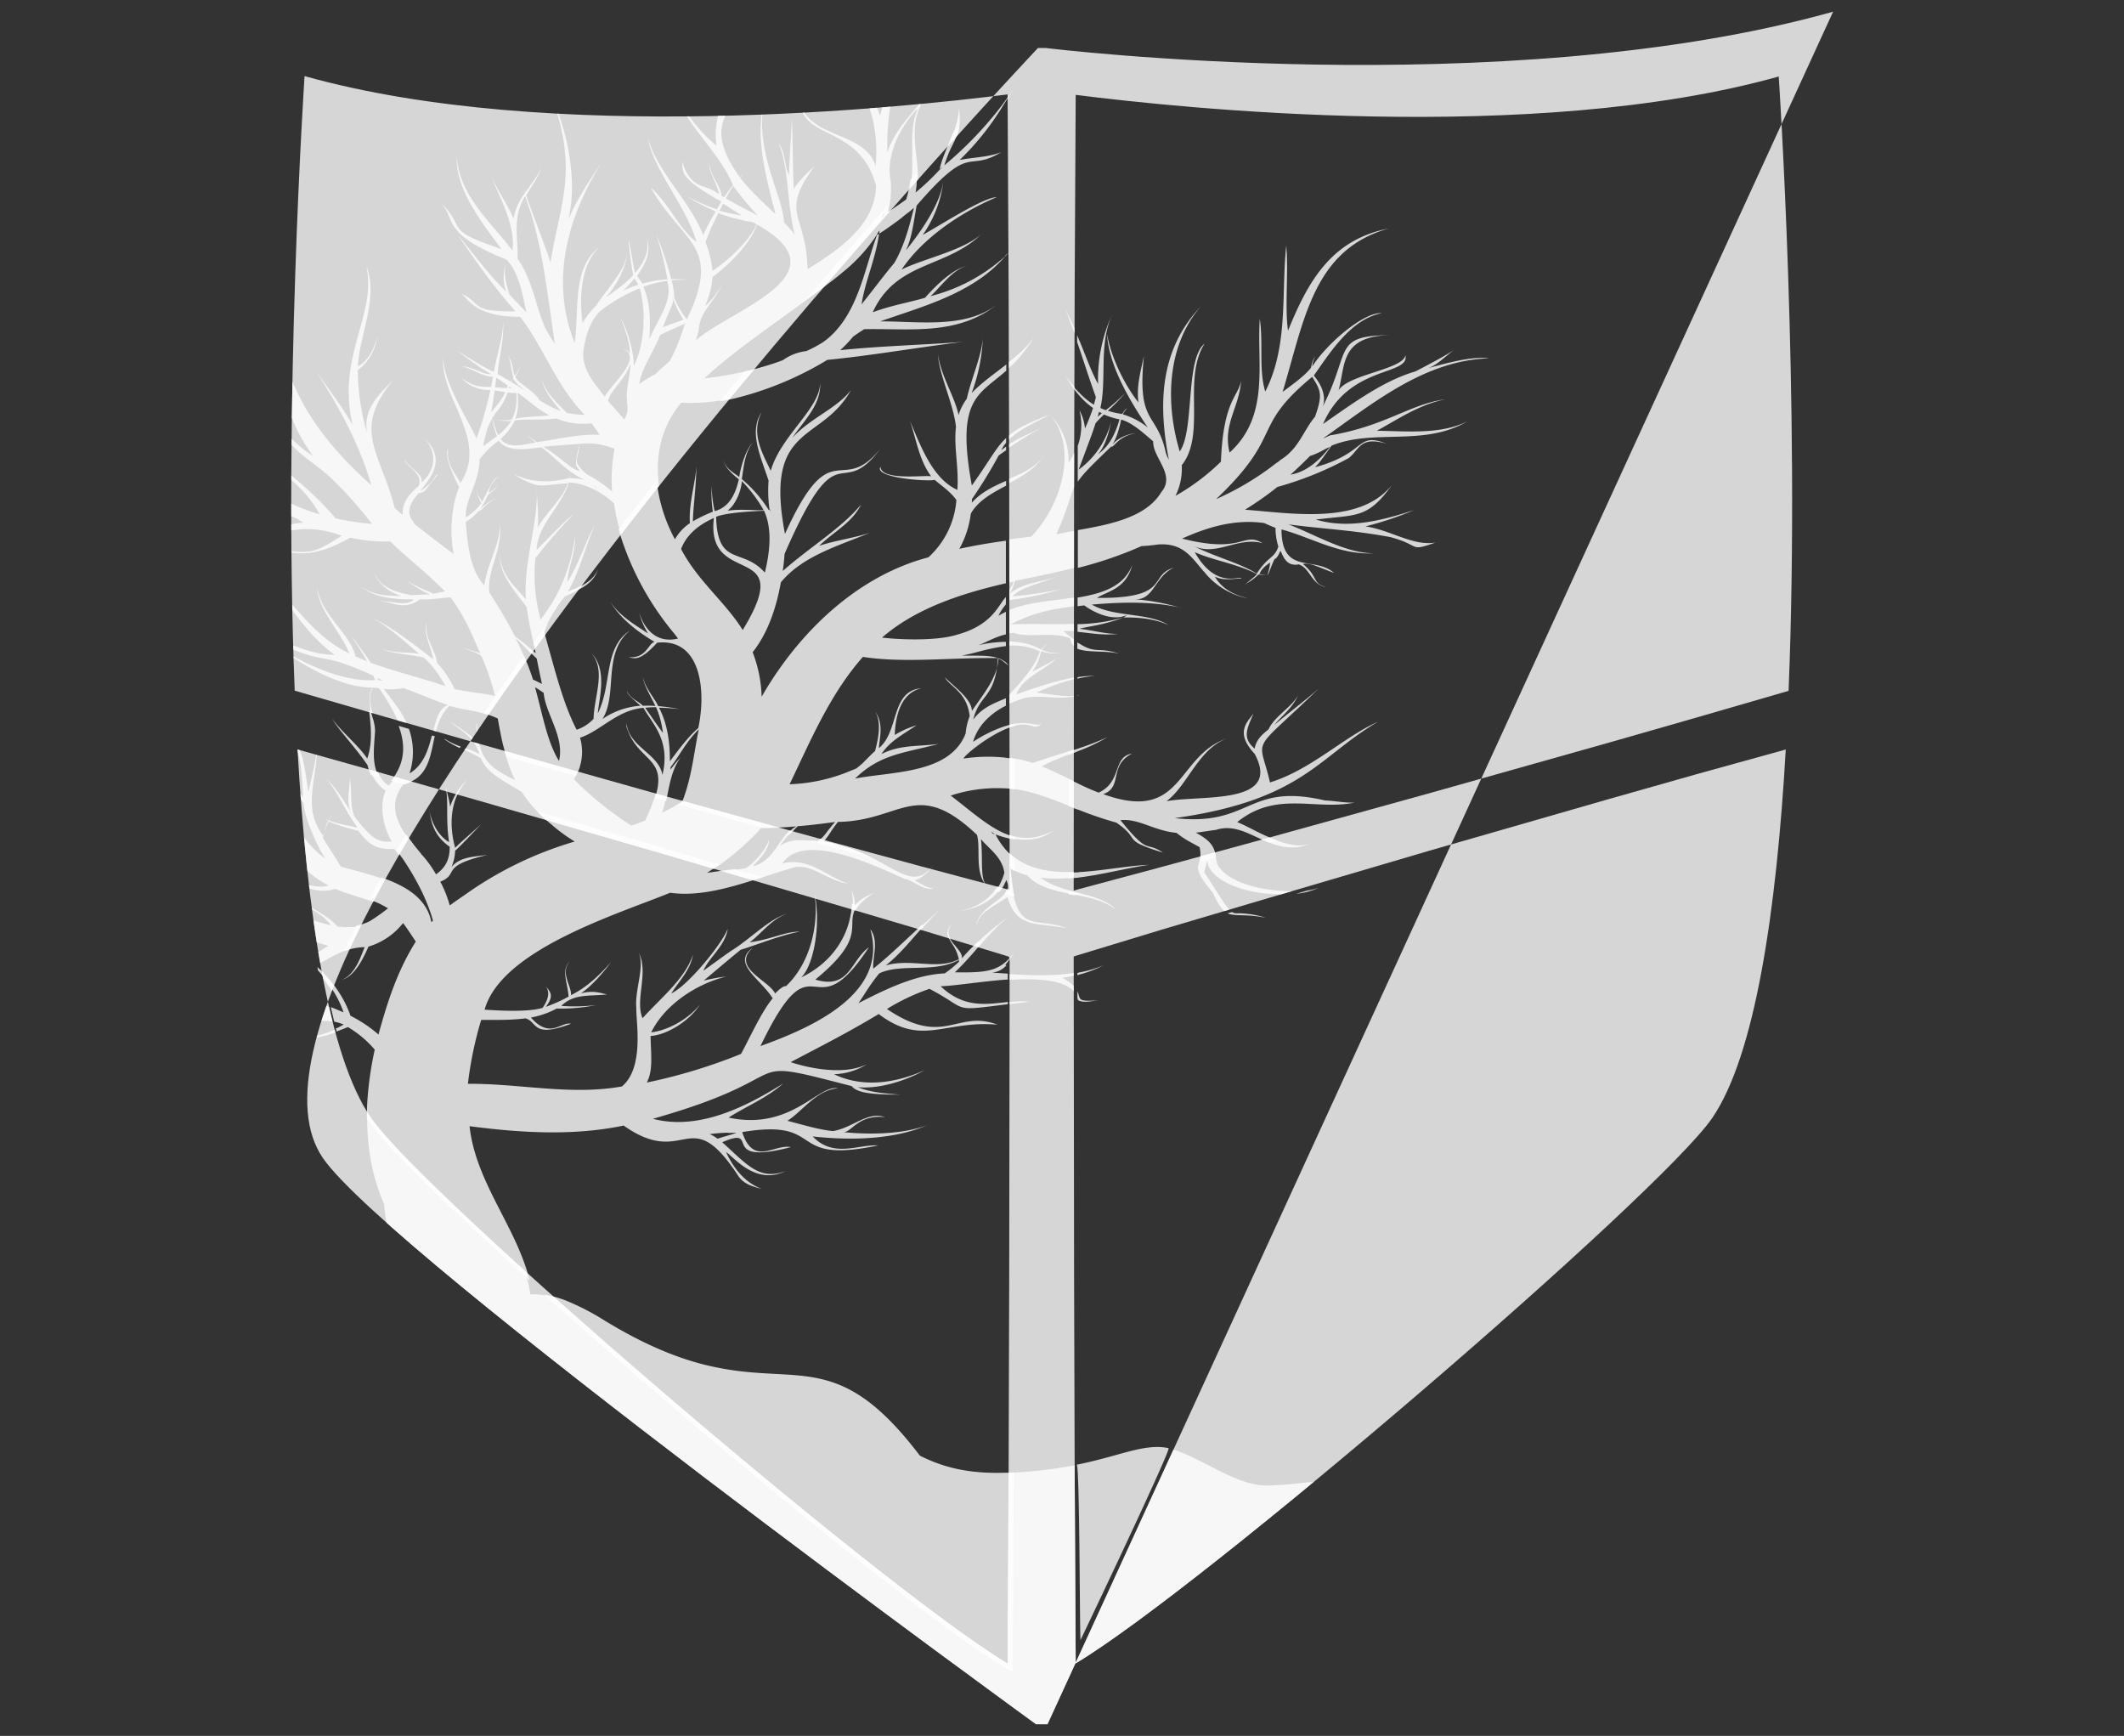 <svg xmlns="http://www.w3.org/2000/svg" xmlns:xlink="http://www.w3.org/1999/xlink" viewBox="0 0 708.6 579.03"><rect x="0" y="0" width="708.6" height="579.03" fill="#333333" stroke="none"/><defs><clipPath id="a" transform="translate(97.16 3.9)"><path d="M514.39,0C404.18,30.91,251.63,12.1,251.63,12.1h-2.49S-36.48,313.84,10.57,382.39c22.11,32.19,237.9,188.84,237.9,188.84h3.83ZM239.67,315.52l-.14,106-.2,66.06L239,551h0C196.92,525.8,44.24,394.69,26.63,369,12.25,348.12,5.19,300.07,2.1,246.1h0l29.5,8.27,29.77,8.46L120.92,280l59.4,17.47L210,306.25l28.29,8.6.61.2h0l.6.2v.27Zm.06-22.51-.67-.2h0l-.67-.2L209.83,285l-29.91-8.13-59.68-16.46L60.63,243.61l-29.77-8.53-29.7-8.6h0c-3.9-97.31,3.29-205,3.29-205,82,23,199.66,10.55,234.54,6.11h0l.34,63.64.2,66.06.14,132.13ZM498.6,246.1c-3.09,53.9-10.21,102-24.53,122.92-17.6,25.6-170.29,156.78-212.36,181.92h0l-.34-63.44-.2-66.06-.13-106v-.27l.6-.21h0l.61-.2,28.29-8.6,29.7-8.8,59.41-17.48,59.54-17.13L469,254.3l29.64-8.2Zm.94-19.56-29.7,8.61-29.77,8.53-59.61,16.8L320.78,277l-29.84,8.13-28.56,7.66-.67.2h0l-.67.2v-3.63l.13-132.12.2-66.06.34-63.64h0c34.88,4.43,152.55,16.87,234.54-6.12C496.25,21.51,503.51,129.17,499.54,226.54Z" style="fill:none"/></clipPath></defs><path d="M514.39,0C404.18,30.91,251.63,12.1,251.63,12.1h-2.49S-36.48,313.84,10.57,382.39c22.11,32.19,237.9,188.84,237.9,188.84h3.83ZM239.67,315.52l-.14,106-.2,66.06L239,551h0C196.92,525.8,44.24,394.69,26.63,369,12.25,348.12,5.19,300.07,2.1,246.1h0l29.5,8.27,29.77,8.46L120.92,280l59.4,17.47L210,306.25l28.29,8.6.61.2h0l.6.2v.27Zm.06-22.51-.67-.2h0l-.67-.2L209.83,285l-29.91-8.13-59.68-16.46L60.63,243.61l-29.77-8.53-29.7-8.6h0c-3.9-97.31,3.29-205,3.29-205,82,23,199.66,10.55,234.54,6.11h0l.34,63.64.2,66.06.14,132.13ZM498.6,246.1c-3.09,53.9-10.21,102-24.53,122.92-17.6,25.6-170.29,156.78-212.36,181.92h0l-.34-63.44-.2-66.06-.13-106v-.27l.6-.21h0l.61-.2,28.29-8.6,29.7-8.8,59.41-17.48,59.54-17.13L469,254.3l29.64-8.2Zm.94-19.56-29.7,8.61-29.77,8.53-59.61,16.8L320.78,277l-29.84,8.13-28.56,7.66-.67.2h0l-.67.2v-3.63l.13-132.12.2-66.06.34-63.64h0c34.88,4.43,152.55,16.87,234.54-6.12C496.25,21.51,503.51,129.17,499.54,226.54Z" transform="translate(97.16 3.9)" style="fill:#fff;opacity:0.8"/><path d="M347.06,144.76c14-5.78,30.84.47,45.36-8.13-8.74,4.36-19.22,3.36-30.24,3.15,6.85-3.69,14-8.73,22.85-10.48-11.56,1.48-20.1,8.94-38.31,12l.61-.2a2.15,2.15,0,0,1-.54.14h0c-.14.06-.2.06-.27.13a.24.24,0,0,0-.14.07c-.06,0-.13.06-.2.06s-.27.07-.33.14h0c-.07,0-.07,0-.14.07a.22.22,0,0,0-.13.06c-.07,0-.07.07-.14.07s-.06,0-.13.07a3.28,3.28,0,0,0-.61.27c-.06,0-.06,0-.13.06h-.2c16.26-11.42,33.67-26,55.31-26.61,0,0-.41-.07-1.21-.13-5.78-.27-12.5,1.61-19.29,3.42,3-.94,5.58-3.76,8.67-6-3.63,2.29-8,4.57-12.77,7.06-10.68,3.09-20.77,10.55-30.85,17.54,8.61-19.83,28.9-15.93,27.49-22.92-.81,4.77-19,6.32-22.31,11.7,2.35-8.27.34-18.28,17.74-18.42-20,.14-13.31,4.91-23,23.79,1.08-3-.07-6.85-3-10.28,5.72-8.13,12.44-18.82,22.65-20.83-5.78-.47-18.14,9.88-23.18,17.81a7.64,7.64,0,0,1,1.07-3.43c-.4.54-1,1.14-1.48,3.83-2.22,2.82-6,5.44-9.47,8.06,7.25-24,10.21-47.44,35.35-54.5-19,3.7-26.82,17.47-33.54,34.07-1.14-7.66.2-19.69-.6-28.36-1.68,15.73.8,33.47-7,48.66-2.22-7.33-.61-15.66-1.82-24.33-1.07,15,3.5,32.39-10.08,44.69-2.35-9.41,3.23-15,3.83-23.92-.94,5.37-5.91,6.38-6.72,26.95A72.62,72.62,0,0,1,295,161.49a20.26,20.26,0,0,0,2.09-10.21c8.26-10.35.13-29,7.66-40.6-6.59,5.25-3.29,28.9-8.33,36-4.71-15.53-4.57-35.15,7.12-48.46-13.64,14.32-14.45,32.13-10.75,51.21a12.25,12.25,0,0,1-1-2.22c-3-14.11-9.68-9.07-7.33-32.32-1,4.77-2.55,10-1.81,15.46-4.57-5.78-9.14-14.92-10.49-22.85.61,10.41,7.26,21.77,13.58,31.18a24.29,24.29,0,0,0-8.33-4.37,7,7,0,0,1,1.47-2c-.53.34-.53.14-1.68,1.88a29.41,29.41,0,0,1-4.77-1.07,59.5,59.5,0,0,0,5.78-5.92,63.37,63.37,0,0,1-6.45,5.72,12.29,12.29,0,0,1-1.81-.74c2.21-9.75-.68-21.1,4-31.39a52.19,52.19,0,0,0-4.77,23.39c-2.22-4-4-9.07-6.05-14.05-.34-.73-.61-1.47-.94-2.21v2.28c.33.88.6,1.82.94,2.69,1.68,5.11,3.43,10.48,5.31,15.66-.14.6-.2.94-.67,2.55a24.63,24.63,0,0,1-4.64-3.76l-.81-.81c-.87-.94-1.74-1.88-2.55-2.89-.54-.67-1-1.34-1.48-2,.47.74.94,1.47,1.48,2.28a33.65,33.65,0,0,0,2.55,3.43c.27.33.54.6.81.94a25.09,25.09,0,0,0,4.37,3.9,71.87,71.87,0,0,1-2.69,6.85,15.91,15.91,0,0,0-1.68-5.78c-.07-.13-.14-.33-.2-.47.06.27.13.54.2.88a20.77,20.77,0,0,1,0,8.6,17.5,17.5,0,0,1-.74,2.55v12a8.68,8.68,0,0,1,.67-.94c1.68-2.28,4.57-5.17,10.49-10.82.94.47,2.15-3.36,8.06-4.43-1.88.13-5.71,1.27-7.73,3.89,1.35-2,2.29-5.17,3-8.46,3.76,1.07,7.19,4.3,10.68,7.25-.2,5.45,7.6,11.16,2.76,16.87-5,8.47-17.07,10.82-27.29,12.64a1.85,1.85,0,0,0-.6.13v12.57c.2-.07.4-.07.6-.14a128.87,128.87,0,0,0,20.63-7.12h0c1.75-.07,3.57-.27,5.51-.54,8.34-.6,11.09,4.17,15.26,9a.07.07,0,0,0-.07-.07c.14.13.27.2.41.34-.07,0-.07,0-.14-.07a24.82,24.82,0,0,0,14.58,8.8c-3.76-1-8.26-2.55-11.08-7.26,2.75,1.08,3.62,1,8.93.54-.67-1.07-8.46,3.9-15.65-8.73,5.84,2.68,14,3.83,20.76,7.32-.67.94-2.82,2.35-4.23,3.83,1.34-1.34,1.68-.81,4.77-3.69a16.15,16.15,0,0,0,3,.13h0a10.91,10.91,0,0,1-2.82-.34c.4,0,.14-1.41,3.83-3.89-.4.47.14.33-1,4.16h.14c.54-1.21,1.07-2.75,2.08-5h0c.2-.54.67.27,2.08-3,.88,1.61,1.75,5.37,6.12,4.57,3.83,1.27,4.23,6.92,9.21,7.59-4.91-1.21-2.49-3.36-7.87-7.73,2.36-.47,4.44.74,10.42,3-6.52-5.85-17.47.94-17.54-14.52,9.74,2.56,19.49,8.67,30.91,7.93-9.27.14-19.42-6.11-28.56-9.61,11.09,1.48,21.37,1.88,34,4.24,10.48,2.82,5.91,5,15.05,1.81-7.53,1.28-15.12-4.23-23.39-5.38a114.23,114.23,0,0,0,16.27-5.44c-9.41,3-21.37,6.59-32.8,3.16,13.78-1.75,17.14-.14,25.41-11.56-10.82,13.37-33.07,9.48-49.06,8.27A107.47,107.47,0,0,0,329,158.53a112.86,112.86,0,0,0,23.86-9.67c3.63-3,3.69-7.26,12.56-4.77-10.41-4-6.31,3.09-23.85,7.86C342.76,150.67,342.89,150.67,347.06,144.76ZM269.5,133.47c.27.2,0,0,.94.47L269,135.15C269.17,134.61,269.37,134,269.5,133.47Zm-.4,14.18c2.29-2.42,3.63-6.92,4.44-11a28.3,28.3,0,0,1-10.69,16l-.13.13c.06-.13.06-.27.13-.4.81-2.22,1.68-4.5,2.49-6.72.74-1.95,2-5.24,3-8.4a33.72,33.72,0,0,1,2.82-2.89,23.45,23.45,0,0,0,5.18,1.61C275.22,139.72,273.47,144.56,269.1,147.65Zm55.44,22.91c.74.27,1.41.68,3.83,1.62a20.72,20.72,0,0,0,.95,6.25c-1.35,4-3.5,3.22-7.2,9-5.84-3.63-14.18-5.64-20.9-9.14,7.6,3.43,14.65-3.29,22.85-1-6.58-4-6.31,3.7-26.88-1.54C305.26,172.18,314.26,169.15,324.54,170.56Zm5.45-21a4.16,4.16,0,0,1-.61.47l-.13.13a1.44,1.44,0,0,1-.34.21c-.47.33-1.07.8-2.22,1.68h0a95.9,95.9,0,0,1-18.14,10.55c22.85-21.71,11.29-23.66,32.06-40.8,2.82,4.57,3.62,5.78.94,13.31h0C337.58,139.85,336.17,145.77,330,149.53Zm3.36,4.9c1.68-1.54,4-3.69,6.38-6.11l.2-.2h0c.07,0,.07,0,.14-.07h.27c.06,0,.06-.07.13-.07a26.76,26.76,0,0,0,4.17-1.95c.33-.2.67-.33,1.95-.94C343.7,148.79,339.33,153.43,333.35,154.43ZM51.49,242.74l-.47-.13a29.3,29.3,0,0,0,5.18,3l.33-.47A24.54,24.54,0,0,1,51.49,242.74Zm0,0-.47-.13a29.3,29.3,0,0,0,5.18,3l.33-.47A24.54,24.54,0,0,1,51.49,242.74Zm158.2,238.91C187,451.75,174.07,455.71,153,453.83a98,98,0,0,1-16.4-2.82c-9.07-2.42-19.56-6.72-32.39-14.59a83.18,83.18,0,0,0-12.84-6.58c51.21,45.49,118.21,100.6,146,118.14l.34-60.42v-.2C225.48,487.7,217.22,485.41,209.69,481.65Zm0,0C187,451.75,174.07,455.71,153,453.83a98,98,0,0,1-16.4-2.82c-9.07-2.42-19.56-6.72-32.39-14.59a83.18,83.18,0,0,0-12.84-6.58c51.21,45.49,118.21,100.6,146,118.14l.34-60.42v-.2C225.48,487.7,217.22,485.41,209.69,481.65Zm0,0C187,451.75,174.07,455.71,153,453.83a98,98,0,0,1-16.4-2.82c-9.07-2.42-19.56-6.72-32.39-14.59a83.18,83.18,0,0,0-12.84-6.58c51.21,45.49,118.21,100.6,146,118.14l.34-60.42v-.2C225.48,487.7,217.22,485.41,209.69,481.65Zm0,0C187,451.75,174.07,455.71,153,453.83a98,98,0,0,1-16.4-2.82c-9.07-2.42-19.56-6.72-32.39-14.59a83.18,83.18,0,0,0-12.84-6.58c51.21,45.49,118.21,100.6,146,118.14l.34-60.42v-.2C225.48,487.7,217.22,485.41,209.69,481.65Zm0,0C187,451.75,174.07,455.71,153,453.83a98,98,0,0,1-16.4-2.82c-9.07-2.42-19.56-6.72-32.39-14.59a83.18,83.18,0,0,0-12.84-6.58c51.21,45.49,118.21,100.6,146,118.14l.34-60.42v-.2C225.48,487.7,217.22,485.41,209.69,481.65Zm0,0C187,451.75,174.07,455.71,153,453.83a98,98,0,0,1-16.4-2.82c-9.07-2.42-19.56-6.72-32.39-14.59a83.18,83.18,0,0,0-12.84-6.58c51.21,45.49,118.21,100.6,146,118.14l.34-60.42v-.2C225.48,487.7,217.22,485.41,209.69,481.65Zm0,0C187,451.75,174.07,455.71,153,453.83a98,98,0,0,1-16.4-2.82c-9.07-2.42-19.56-6.72-32.39-14.59a83.18,83.18,0,0,0-12.84-6.58c51.21,45.49,118.21,100.6,146,118.14l.34-60.42v-.2C225.48,487.7,217.22,485.41,209.69,481.65Zm28.7-163.91a35.94,35.94,0,0,0,2.82-3.9c.07-.13.2-.27.27-.4-.07.13-.2.27-.27.4a18,18,0,0,1-2.82,3.09c-.14.14-.27.21-.41.34-3.69,3-8,3.29-16.59,3.16,2-1.88,4.3-4.37,6.65-7.06l1-1.21c.47-.54.94-1.07,1.41-1.54l-1.35-.41c-.53.54-1.07,1-1.61,1.55l-1.14,1.14c-.94,1-1.88,2-2.62,2.89.27-1.34-1.08-2.82-2.35-4.37a14.29,14.29,0,0,1-1.28-1.68,5,5,0,0,1-.94-2.48l-.34-.14a6.39,6.39,0,0,0,.88,2.49,14.77,14.77,0,0,0,.94,1.54,14.31,14.31,0,0,1,2.08,4.91c-7.12,3.76-15.86-.4-24.4,2.08,3.57-2.75,7-6.65,10.42-10.61.27-.27.47-.54.74-.81.54-.67,1.14-1.28,1.68-2l-.67-.2c-.67.6-1.35,1.21-2,1.88a11.52,11.52,0,0,1-.87.81c-4.3,4-8.74,8.26-13.44,12-.34-3.7,2-9.21-1-13.18,6.25,21.44-19.22,32.73-36.63,39,18.62-38.71,16.67-3.22,36.16-32.93-6.18,4.44-6.38,14.18-17.88,10.76,15.33-12.57,11.5-16.81,12.64-21.64.06-.27.13-.48.2-.74a7.86,7.86,0,0,1,1.34-2.36l-1.14-.33-.27.27c0-.14.07-.2.07-.34l-.67-.2a18.84,18.84,0,0,1-.2,2.69,2.76,2.76,0,0,1-.14.74c-1.34,8.73-7.26,16.8-16.53,21.17,3.83-3.63,6.11-15.13,5-24.6,0-.2-.07-.47-.07-.67a24.74,24.74,0,0,0-.47-2.56,24.32,24.32,0,0,1,.27,2.49,2.42,2.42,0,0,0,.07.67c.47,9.28-2.28,20.23-9.68,27.42-.47.54-.53-.67-3.83,2.62-2-4.37-14.78-8.6-7.46-15.25-7.19,5.24,2.56,10.28,6.66,16.87l.13-.14c0,.07-.07.2-.07.27s0-.07-.06-.13c-3.63,4.3-7.6,13.1-10.56,18.54a181.78,181.78,0,0,1-31.45,9.55c2.22-4.1,1.35-9.68,1.28-15.53,5.31-.33,12.9-4.9,16.47-10.48-3.3,4.17-9.82,8.47-16.27,9.27,4.3-8.8,14.38-15.92,24.93-18.61a59.05,59.05,0,0,0-7.39,1.34c3.83-3.22,7.53-6.38,12.3-10.28,5.18-1.55,13.17-4.84,19.76-6.05-5.11,0-9.34,2.55-16.74,3.56,3.7-2.69,7.33-7.86,12.64-9.61-6.25,1.82-12.16,8.34-18.89,12.5-2.55,1.75-5.71,4.1-9.2,6.59,1.68-4.24,7.26-8.2,8.13-14-1.88,5-13.17,18.88-18.82,21.57,2-3.43,6.39-7.66,7.19-12.9-2.48,7.86-10.68,14.38-16.8,21.17-2.62-6.25,2.22-15.26-1.34-22,2.22,4.83-1.28,12.23-.74,18.54-.14,4.64,2.75,19.83-4.77,26.21-17,3.09-34.21-1-51.41-.87a124,124,0,0,1,4.43-21.3c2.49-.07,9.48.2,14.79-.54,4.16,1.21,2.08,6.72,15.18,1.81-3.29-.8-7,5.24-13.37-2.08a29.09,29.09,0,0,0,8.6-3,58.24,58.24,0,0,0,13.11-1.15,58.31,58.31,0,0,1-11.56.27c4.17-4.17,9.54-3.16,15.25-3.83-2.08-.4-4.57-1.48-8.73-.34,3.63-2.48,7.19-6.65,10.08-10.41-3.36,3.63-7.46,8.06-13.38,11,.21-3.09-3.76-7.53-.4-11.29-3,2.89-.74,7.12-.4,11.76a52.94,52.94,0,0,1-7.6,3.43c2.76-3.63,1.62-4.84,0-6.86,1,1.48,1.42,3.56-1.07,7.19-4.77,1.48-14.38.94-19.36.61,5.58-20,44-31.72,61.9-39,8.13,1.14,16.6-.81,25.07-3.36.26-.07.6-.2.87-.27,1.61-.54,3.23-1,4.91-1.54L147.86,286c-1.74.2-4.1.54-7.05.94a5,5,0,0,1-1,.14l-1.14.2c.2-.14.33-.2.53-.34a2,2,0,0,0,.48-.34c1.07-.67,2.08-1.41,3.15-2.15l-21.43-6.31L82.27,266.87a51.9,51.9,0,0,0,4.51,4.23c.33.27.6.54.94.81a58.5,58.5,0,0,0,6.85,4.9,121.8,121.8,0,0,0-36.69,17.81c-1.55,1.08-2.22,1.48-5,3.5a37.85,37.85,0,0,0-3.16-7.93c6.59-2.56-.54-5.18,15.86-8.94-3.83.6-9.41.47-12.16,4.17a15.44,15.44,0,0,0,1.27-5.58c1.08-.81,6.32-6.32,8.74-8.94-1.68,1.68-7.06,6.25-8.74,8-1.41-5.11-1.81-11.09.2-16.47.07-.2.21-.47.27-.67a21,21,0,0,1,1.21-2.42A19.15,19.15,0,0,1,59,255.78a27.32,27.32,0,0,0-3,3.49c-.47.68-.94,1.48-1.47,2.36a4.63,4.63,0,0,0-.34.67A23.79,23.79,0,0,0,53,265.19a25,25,0,0,0-.67-3.43c-.07-.27-.13-.54-.2-.87l-.61-2.63c.14.88.27,1.69.34,2.56,0,.27.07.54.07.81.27,4.57-.2,9.4.74,15.38-3-1.74-5.38-5.3-6.39-9.61a16,16,0,0,1-.33-1.81c.06.61.2,1.28.33,2,.61,3.43,1.68,7.59,6.59,10.95,0,3.36-.74,6.52-4.57,9.21a37.07,37.07,0,0,0-4.64-6.45c.07.07.07.13.14.2a7.27,7.27,0,0,1-.48-.6c-.06-.07-.13-.14-.13-.21l-.07-.06c-.87-1.08-1.81-2.15-2.62-3.3-.74-1-1.48-1.95-2.15-2.95-1.07,1.81-2.15,3.63-3.16,5.37.74,1,1.41,2,2.15,3,4.17,6.18,8,13.44,9.95,20.43h0l-.27.27-.27.26c-1.34-7-6.85-10.95-13.44-13.7-1-.41-2.08-.81-3.22-1.21-1.08,2-2.15,4-3.23,5.91a9.73,9.73,0,0,0-.74,1.48c1.08.4,2.15.8,3.16,1.27a32.84,32.84,0,0,1,3,1.62,59.32,59.32,0,0,1-6,4.23,13.75,13.75,0,0,1-4.51,1.48c-1.48,3-2.82,5.78-4,8.6a16.89,16.89,0,0,1,4.23-1.14,15.5,15.5,0,0,1,2.49-.2c-1.28,3.09-3,8.6-7,10.62a1.1,1.1,0,0,0-.33.2c.13-.07.2-.07.33-.14,3.76-1.47,6.39-6.52,8.27-10.88A23.09,23.09,0,0,0,37.31,304c1,1.28,2.69,3.83,4.24,6.18h0c-5.92,9.41-9.28,19.43-12.44,31a45.07,45.07,0,0,0-9.34-6.25,35.64,35.64,0,0,0-4-8.06,37.9,37.9,0,0,0-2.35-3.23c-.21-.2-.34-.47-.54-.67-.67-.8-1.41-1.61-2.15-2.42s-1.35-1.27-2-1.88c.07.4.14.81.2,1.14.74.81,1.48,1.68,2.22,2.62a57.78,57.78,0,0,1,4,6.12,32.24,32.24,0,0,1,2.29,5.24c-.74-.33-1.55-.67-2.35-1-.61-.26-1.28-.53-1.89-.73.41,1.61.74,3.22,1.15,4.83.6.14,1.21.27,1.81.47s.94.34,1.35.47c-.34.21-.68.41-1.08.61a10.55,10.55,0,0,1-1.55.74c.07.33.21.67.27,1,.54-.2,1-.41,1.55-.61.74-.27,1.48-.6,2.22-.87a35.4,35.4,0,0,1,8.94,7.53A114.76,114.76,0,0,0,25.42,363c-.07,1.07-.14,2.08-.14,3.16s-.06,2.08-.06,3.09a6.77,6.77,0,0,0,.53.74c6,8.73,27,29,53.77,53.22l-.81-3c-.33-1.08-.67-2.08-1.07-3.16-5.51-15.19-16.33-28.63-18.15-45.29,16.06,2.08,34,3.42,51.41-.21,20.9,14.72,21.78-8.46,38.38,17,1.88,2.62,4.77,3.36,7.79,4.16-5-1.81-9.14-6.05-12-12.3,2.35,1.35,9.81,11.29,19.82,6.32-8.8,3.29-12.9-2.28-21.1-9.61,13.38-5.85-1.81,8.07,22.92,1.61-5.71-1.07-12.5,6.52-16.26-5,28.42-4.77,14.24,11,45.36,4.44-6.66-.4-14.92,4.3-21.84-3,11.82,1.34,27,1.21,38-3.7-7.46,2.82-18.08,3.23-27.69,2.28,2.69,0,5-6,13.84-5-5.84-2.08-10.68,3.5-17.34,4.64h0c-4.5-.4-9.74-2-15.25-3.43,4.84-3,9.81-10.41,16.87-10.82-6.45-1.47-15.59,14.25-36.49,9.75,5.37-3.5,12.56-6.39,18.21-11.36-11.83,7.39-27.89,15.86-43.48,11.76C172.46,354.64,146.86,348,187,358.4c1.88,2.49,8,2.82,16.13,2.82-3.77-.33-9.55-.54-14.12-2.48,7,.67,15.73-2,22.31-5.65-8.8,3.9-19.89,6.25-30.24,1.34a22,22,0,0,0,11-3.36c-7.66,3.83-19.36,1.35-25.47-.67,9.47-5,19.42-10,29.37-16.06,14.58,11,21.77,2,39.65,3.56-13.65-5.17-17.75,7.73-36.9-5.24a71.11,71.11,0,0,1,14.18-6.72c8.94,4.64,8.94,6.45,13.58,6.45,2.28,0,5.78-.47,12.16-1.28a.93.93,0,0,0,.4-.06v-.74a.93.93,0,0,0-.4.06c-7.26.81-14.45,1.89-22-5.3,4.23-.07,13.17-1.55,22-2.22h.4v-2h-.4c-1.61-.13-3.23-.2-4.91-.33a7.14,7.14,0,0,0,4.91-2.49C238.12,318.08,238.25,317.94,238.39,317.74ZM140.61,377a.86.86,0,0,1,.27.2A.86.86,0,0,0,140.61,377Zm5.1-3c.94,0,1.89-.06,2.83-.06-1.75.73-3.36,1-6.32,2a11.41,11.41,0,0,0-2.62-1.54A56.35,56.35,0,0,1,145.71,373.92Zm43.42-43.14c.87-1.21,1.81-2.69,2.89-4.37a59,59,0,0,1,4.16-5.71h0c7.4-3.5,18.28.06,26.62-4.51a4.47,4.47,0,0,1-.07.68,37.64,37.64,0,0,1-4.7,3.83C208.35,321.23,198.67,325.87,189.13,330.78Zm20.56,150.87C187,451.75,174.07,455.71,153,453.83a98,98,0,0,1-16.4-2.82c-9.07-2.42-19.56-6.72-32.39-14.59a83.18,83.18,0,0,0-12.84-6.58c51.21,45.49,118.21,100.6,146,118.14l.34-60.42v-.2C225.48,487.7,217.22,485.41,209.69,481.65Zm53-161.15c-.14,0-.27.06-.41.06v.74a1.09,1.09,0,0,0,.41-.13,41.27,41.27,0,0,0,8.33-3.16A38.75,38.75,0,0,1,262.72,320.5Zm0,7.52c-.14-.33-.21-.74-.41-1.14V329c.07.2.14.47.2.67s.14.07.21.14c1.88.87,4,.27,6.45-.07C263.25,330.24,263.19,329.64,262.72,328Zm-53,153.63C187,451.75,174.07,455.71,153,453.83a98,98,0,0,1-16.4-2.82c-9.07-2.42-19.56-6.72-32.39-14.59a83.18,83.18,0,0,0-12.84-6.58c51.21,45.49,118.21,100.6,146,118.14l.34-60.42v-.2C225.48,487.7,217.22,485.41,209.69,481.65Zm0,0C187,451.75,174.07,455.71,153,453.83a98,98,0,0,1-16.4-2.82c-9.07-2.42-19.56-6.72-32.39-14.59a83.18,83.18,0,0,0-12.84-6.58c51.21,45.49,118.21,100.6,146,118.14l.34-60.42v-.2C225.48,487.7,217.22,485.41,209.69,481.65Zm0,0C187,451.75,174.07,455.71,153,453.83a98,98,0,0,1-16.4-2.82c-9.07-2.42-19.56-6.72-32.39-14.59a83.18,83.18,0,0,0-12.84-6.58c51.21,45.49,118.21,100.6,146,118.14l.34-60.42v-.2C225.48,487.7,217.22,485.41,209.69,481.65Zm0,0C187,451.75,174.07,455.71,153,453.83a98,98,0,0,1-16.4-2.82c-9.07-2.42-19.56-6.72-32.39-14.59a83.18,83.18,0,0,0-12.84-6.58c51.21,45.49,118.21,100.6,146,118.14l.34-60.42v-.2C225.48,487.7,217.22,485.41,209.69,481.65Zm0,0C187,451.75,174.07,455.71,153,453.83a98,98,0,0,1-16.4-2.82c-9.07-2.42-19.56-6.72-32.39-14.59a83.18,83.18,0,0,0-12.84-6.58c51.21,45.49,118.21,100.6,146,118.14l.34-60.42v-.2C225.48,487.7,217.22,485.41,209.69,481.65Zm53.09-271-.53-.33v2.08c.2.07.33.14.53.2,3.5,1.15,9.34.41,13.51,1.48C269,211.76,268.5,214.38,262.78,210.68Zm-3.42,82.53v1.14c.13,0,.2.07.33.07.47.07.94.2,1.41.27l1.95-.54C261.84,293.88,260.57,293.61,259.36,293.21ZM262.78,228a1.24,1.24,0,0,1-.47.06v.14a.9.9,0,0,0,.47-.2,6.2,6.2,0,0,0,1.15-.34A6.2,6.2,0,0,1,262.78,228Zm0,17.74a1,1,0,0,1-.47.13c-.94.34-1.95.61-2.89.94v1.08c.94-.34,1.95-.74,2.89-1.14a3.59,3.59,0,0,1,.47-.21,58,58,0,0,0,9.55-4.57A84.66,84.66,0,0,1,262.78,245.7Zm0-23.79c-.13,0-.33.06-.47.06v.48a4,4,0,0,0,.47-.14,41.23,41.23,0,0,1,5.58-.81A39.55,39.55,0,0,0,262.78,221.91Zm23.46,62.63c-6.86.27-15.33,2-23.52,2.49h-.34c-1,.07-2,.07-3,.07v2c1-.07,2-.2,3-.27a.7.7,0,0,0,.34-.06c7.79-.95,15.59-3.1,23.52-4.24Zm10.41-85.75A71.78,71.78,0,0,0,281.47,196c6.38.33,6.58-7.66,13-10.55-8.4,2.48-1.35,9.61-22.52,10.08h-3.16c3.77-2.36,9.75-3,11.77-11-2.63,7.06-9.62,9.41-17.68,10.82-.2,0-.34.07-.54.07v2.89c.2,0,.34-.07.54-.07l1.68-.2c2.82,2.08,9.34,5.58,14.38,3.16a12,12,0,0,1-1.27.87c4-.06,10.08.2,15,2.56-6.58-4.3-18.08-2.56-25.6-6.86C277.23,196.91,287,196.64,296.65,198.79ZM262.72,287v1.81c7.79-.94,15.65-3.09,23.45-4.23h.07C279.38,284.81,270.91,286.56,262.72,287Zm0,0v1.81c7.79-.94,15.65-3.09,23.45-4.23h.07C279.38,284.81,270.91,286.56,262.72,287Zm0,0v1.81c7.79-.94,15.65-3.09,23.45-4.23h.07C279.38,284.81,270.91,286.56,262.72,287Zm0,0v1.81c7.79-.94,15.65-3.09,23.45-4.23h.07C279.38,284.81,270.91,286.56,262.72,287Zm0,0v1.81c7.79-.94,15.65-3.09,23.45-4.23h.07C279.38,284.81,270.91,286.56,262.72,287Zm82-23.93c-25.87-6-24.53,8.81-49.93,5.92,42.61-6,47.78-20.43,67.74-32.13-11.56,5.18-22.31,16-36,20.23-3.7-16.06-7.06-8.73,16.33-31.38-3.56,3.22-9.54,7.73-14.85,12.16,2.08-2.69,6.11-5.58,7.93-10-1.82,3.9-7.86,7.06-9.88,11.49-1.55,1.34-4.1,3.09-4.64,6.45-4.16-3.49-2.69-6.45-.4-11.69-2.22,3-6.18,6.38.4,13.44,9.21,17.2-17.74,13.64-29.43,15.79,7.05-5.17,10.55-17.4,20.29-21C295,248.25,297.8,270.76,270.91,261c6.66-2.42,1.68-9.41,9.55-13.51-6.52,1.08-3.16,9.34-11.09,13-2.15-.8-4.37-1.81-6.59-2.89l-.4-.2c-1-.47-1.95-.94-3-1.41v9c.94.4,1.95.8,3,1.14a1,1,0,0,0,.4.13,124.58,124.58,0,0,0,12.5,4.24c8.67,6,1.21,5.57,15.53,10-6.19-4.1-4.37,1.28-14.18-10.82,6.25-.61,11,3.49,18.68,4.23,2.55,1.95,3.16,2.29,7.73,4.77a7.45,7.45,0,0,1,.2,1.21,4,4,0,0,1,.07.88,10.26,10.26,0,0,1-.27,2.69l5.44-1.48a10.41,10.41,0,0,0-.6-2.49,3.48,3.48,0,0,0-.34-.74c-.74-1.48-2.22-2.95-5.38-4.7h0l-.4-.2c1.48-.14,3.83-.54,6.79-.94,4.57-1.48,8.6.13,12.77,2.08l.87.4h0c1.28.61,2.62,1.21,4,1.75l2.55-.67c-1.34-.54-2.69-1.15-4-1.75l-.88-.4c-2.82-1.35-5.58-2.89-8.26-4,13.1-10.62,26.07-3.76,39.24-6.52C351.83,264,348.33,263.24,344.77,263.1Zm-82,23.93v1.81c7.79-.94,15.65-3.09,23.45-4.23h.07C279.38,284.81,270.91,286.56,262.72,287Zm0,0v1.81c7.79-.94,15.65-3.09,23.45-4.23h.07C279.38,284.81,270.91,286.56,262.72,287Zm0,0v1.81c7.79-.94,15.65-3.09,23.45-4.23h.07C279.38,284.81,270.91,286.56,262.72,287Zm0,0v1.81c7.79-.94,15.65-3.09,23.45-4.23h.07C279.38,284.81,270.91,286.56,262.72,287Zm0,0v1.81c7.79-.94,15.65-3.09,23.45-4.23h.07C279.38,284.81,270.91,286.56,262.72,287Zm0,0v1.81c7.79-.94,15.65-3.09,23.45-4.23h.07C279.38,284.81,270.91,286.56,262.72,287ZM339,293.14l-3.69,1.08a23.16,23.16,0,0,0,7.52-2A18.27,18.27,0,0,1,339,293.14Zm-23.85,7.6a2.84,2.84,0,0,1-1.28-.41l-1.48.41a4.16,4.16,0,0,0,1.28.4c2.28.47,5.51-.07,11.42,1.08A31.06,31.06,0,0,0,315.14,300.74ZM209.69,481.65C187,451.75,174.07,455.71,153,453.83a98,98,0,0,1-16.4-2.82c-9.07-2.42-19.56-6.72-32.39-14.59a83.18,83.18,0,0,0-12.84-6.58c51.21,45.49,118.21,100.6,146,118.14l.34-60.42v-.2C225.48,487.7,217.22,485.41,209.69,481.65Zm4-196.17a15.66,15.66,0,0,1-1.88,1.82l.2.06a23.2,23.2,0,0,0,1.68-1.88,1.31,1.31,0,0,0,.27-.33C213.86,285.28,213.72,285.35,213.66,285.48Zm-4,196.17C187,451.75,174.07,455.71,153,453.83a98,98,0,0,1-16.4-2.82c-9.07-2.42-19.56-6.72-32.39-14.59a83.18,83.18,0,0,0-12.84-6.58c51.21,45.49,118.21,100.6,146,118.14l.34-60.42v-.2C225.48,487.7,217.22,485.41,209.69,481.65Zm30.51,5.65c-.53,0-1,.06-1.48.06h-1c-12.24.34-20.5-1.95-28-5.71-22.72-29.9-35.62-25.94-56.65-27.82a97.84,97.84,0,0,1-16.4-2.82c-9.07-2.42-19.56-6.72-32.39-14.59a83.18,83.18,0,0,0-12.84-6.58,34.32,34.32,0,0,0-3.76-1.21,26.78,26.78,0,0,0-3.3-.68c53.5,47.85,126.82,108.27,153.77,124.4l2.55,1.28.34-66.13v-.34C240.74,487.23,240.47,487.23,240.2,487.3Zm22.11-160.49V329c.07.21.14.47.2.68s.14.06.21.13V328A6.9,6.9,0,0,0,262.31,326.81Zm0,0V329c.07.21.14.47.2.68s.14.06.21.13V328A6.9,6.9,0,0,0,262.31,326.81Zm0,0V329c.07.21.14.47.2.68s.14.06.21.13V328A6.9,6.9,0,0,0,262.31,326.81Zm0,0V329c.07.21.14.47.2.68s.14.06.21.13V328A6.9,6.9,0,0,0,262.31,326.81Zm0,0V329c.07.21.14.47.2.68s.14.06.21.13V328A6.9,6.9,0,0,0,262.31,326.81Zm0,0V329c.07.21.14.47.2.68s.14.06.21.13V328A6.9,6.9,0,0,0,262.31,326.81Zm0,0V329c.07.21.14.47.2.68s.14.06.21.13V328A6.9,6.9,0,0,0,262.31,326.81Zm30.38,152.35a17.11,17.11,0,0,0-3.56-.4c-7.13,0-13.91,3.16-26.08,5.71l-1,.21c1-.14,1,59,1.28,58.46C271.86,525.27,293.56,479.37,292.69,479.16ZM262.31,326.81V329c.07.21.14.47.2.68s.14.06.21.13V328A6.9,6.9,0,0,0,262.31,326.81Zm0,0V329c.07.21.14.47.2.68s.14.06.21.13V328A6.9,6.9,0,0,0,262.31,326.81Zm0,0V329c.07.21.14.47.2.68s.14.06.21.13V328A6.9,6.9,0,0,0,262.31,326.81Zm0,0V329c.07.21.14.47.2.68s.14.06.21.13V328A6.9,6.9,0,0,0,262.31,326.81Zm0,0V329c.07.21.14.47.2.68s.14.06.21.13V328A6.9,6.9,0,0,0,262.31,326.81Zm0,0V329c.07.21.14.47.2.68s.14.06.21.13V328A6.9,6.9,0,0,0,262.31,326.81Zm0,0V329c.07.21.14.47.2.68s.14.06.21.13V328A6.9,6.9,0,0,0,262.31,326.81Zm0,0V329c.07.21.14.47.2.68s.14.06.21.13V328A6.9,6.9,0,0,0,262.31,326.81ZM51.49,242.74l-.47-.13a29.3,29.3,0,0,0,5.18,3l.33-.47A24.54,24.54,0,0,1,51.49,242.74Zm0,0-.47-.13a29.3,29.3,0,0,0,5.18,3l.33-.47A24.54,24.54,0,0,1,51.49,242.74Zm0,0-.47-.13a29.3,29.3,0,0,0,5.18,3l.33-.47A24.54,24.54,0,0,1,51.49,242.74Zm0,0-.47-.13a29.3,29.3,0,0,0,5.18,3l.33-.47A24.54,24.54,0,0,1,51.49,242.74Zm-4.57-1.28c-1.21,4.71-2.75,9.88-7.46,12.64a22.92,22.92,0,0,0-.2-14.85l-3.42-1c1.88,5,2.28,10.28-.54,15.32A18.81,18.81,0,0,1,34,255.64c-.2.27-.4.54-.67.88l4.24,1.21a11.62,11.62,0,0,0,1.54-.54,12.82,12.82,0,0,0,3-1.68c4-3.23,4.57-8.6,5.78-13.84Zm4.57,1.28-.47-.13a29.3,29.3,0,0,0,5.18,3l.33-.47A24.54,24.54,0,0,1,51.49,242.74Zm0,0-.47-.13a29.3,29.3,0,0,0,5.18,3l.33-.47A24.54,24.54,0,0,1,51.49,242.74Zm0,0-.47-.13a29.3,29.3,0,0,0,5.18,3l.33-.47A24.54,24.54,0,0,1,51.49,242.74Zm0,0-.47-.13a29.3,29.3,0,0,0,5.18,3l.33-.47A24.54,24.54,0,0,1,51.49,242.74Zm0,0-.47-.13a29.3,29.3,0,0,0,5.18,3l.33-.47A24.54,24.54,0,0,1,51.49,242.74Zm0,0-.47-.13a29.3,29.3,0,0,0,5.18,3l.33-.47A24.54,24.54,0,0,1,51.49,242.74Zm0,0-.47-.13a29.3,29.3,0,0,0,5.18,3l.33-.47A24.54,24.54,0,0,1,51.49,242.74Zm0,0-.47-.13a29.3,29.3,0,0,0,5.18,3l.33-.47A24.54,24.54,0,0,1,51.49,242.74Zm0,0-.47-.13a29.3,29.3,0,0,0,5.18,3l.33-.47A24.54,24.54,0,0,1,51.49,242.74Zm-4.57-1.28c-1.21,4.71-2.75,9.88-7.46,12.64a22.92,22.92,0,0,0-.2-14.85l-3.42-1c1.88,5,2.28,10.28-.54,15.32A18.81,18.81,0,0,1,34,255.64c-.2.27-.4.54-.67.88l4.24,1.21a11.62,11.62,0,0,0,1.54-.54,12.82,12.82,0,0,0,3-1.68c4-3.23,4.57-8.6,5.78-13.84Zm4.57,1.28-.47-.13a29.3,29.3,0,0,0,5.18,3l.33-.47A24.54,24.54,0,0,1,51.49,242.74Zm0,0-.47-.13a29.3,29.3,0,0,0,5.18,3l.33-.47A24.54,24.54,0,0,1,51.49,242.74Zm0,0-.47-.13a29.3,29.3,0,0,0,5.18,3l.33-.47A24.54,24.54,0,0,1,51.49,242.74Zm0,0-.47-.13a29.3,29.3,0,0,0,5.18,3l.33-.47A24.54,24.54,0,0,1,51.49,242.74Zm0,0-.47-.13a29.3,29.3,0,0,0,5.18,3l.33-.47A24.54,24.54,0,0,1,51.49,242.74Zm0,0-.47-.13a29.3,29.3,0,0,0,5.18,3l.33-.47A24.54,24.54,0,0,1,51.49,242.74Zm0,0-.47-.13a29.3,29.3,0,0,0,5.18,3l.33-.47A24.54,24.54,0,0,1,51.49,242.74Zm-4.57-1.28c-1.21,4.71-2.75,9.88-7.46,12.64a22.92,22.92,0,0,0-.2-14.85l-3.42-1c1.88,5,2.28,10.28-.54,15.32A18.81,18.81,0,0,1,34,255.64c-.2.27-.4.54-.67.88l4.24,1.21a11.62,11.62,0,0,0,1.54-.54,12.82,12.82,0,0,0,3-1.68c4-3.23,4.57-8.6,5.78-13.84Zm4.57,1.28-.47-.13a29.3,29.3,0,0,0,5.18,3l.33-.47A24.54,24.54,0,0,1,51.49,242.74Zm0,0-.47-.13a29.3,29.3,0,0,0,5.18,3l.33-.47A24.54,24.54,0,0,1,51.49,242.74Zm0,0-.47-.13a29.3,29.3,0,0,0,5.18,3l.33-.47A24.54,24.54,0,0,1,51.49,242.74Zm0,0-.47-.13a29.3,29.3,0,0,0,5.18,3l.33-.47A24.54,24.54,0,0,1,51.49,242.74Zm0,0-.47-.13a29.3,29.3,0,0,0,5.18,3l.33-.47A24.54,24.54,0,0,1,51.49,242.74Zm-4.57-1.28c-1.21,4.71-2.75,9.88-7.46,12.64a22.92,22.92,0,0,0-.2-14.85l-3.42-1c1.88,5,2.28,10.28-.54,15.32A18.81,18.81,0,0,1,34,255.64c-.2.27-.4.54-.67.88l4.24,1.21a11.62,11.62,0,0,0,1.54-.54,12.82,12.82,0,0,0,3-1.68c4-3.23,4.57-8.6,5.78-13.84Zm4.57,1.28-.47-.13a29.3,29.3,0,0,0,5.18,3l.33-.47A24.54,24.54,0,0,1,51.49,242.74Zm0,0-.47-.13a29.3,29.3,0,0,0,5.18,3l.33-.47A24.54,24.54,0,0,1,51.49,242.74Zm0,0-.47-.13a29.3,29.3,0,0,0,5.18,3l.33-.47A24.54,24.54,0,0,1,51.49,242.74Zm-4.57-1.28c-1.21,4.71-2.75,9.88-7.46,12.64a22.92,22.92,0,0,0-.2-14.85l-3.42-1c1.88,5,2.28,10.28-.54,15.32A18.81,18.81,0,0,1,34,255.64c-.2.27-.4.54-.67.88l4.24,1.21a11.62,11.62,0,0,0,1.54-.54,12.82,12.82,0,0,0,3-1.68c4-3.23,4.57-8.6,5.78-13.84Zm4.57,1.28-.47-.13a29.3,29.3,0,0,0,5.18,3l.33-.47A24.54,24.54,0,0,1,51.49,242.74Zm-4.57-1.28c-1.21,4.71-2.75,9.88-7.46,12.64a22.92,22.92,0,0,0-.2-14.85l-3.42-1c1.88,5,2.28,10.28-.54,15.32A18.81,18.81,0,0,1,34,255.64c-.2.27-.4.54-.67.88l4.24,1.21a11.62,11.62,0,0,0,1.54-.54,12.82,12.82,0,0,0,3-1.68c4-3.23,4.57-8.6,5.78-13.84Zm0,0c-1.21,4.71-2.75,9.88-7.46,12.64a22.92,22.92,0,0,0-.2-14.85l-3.42-1c1.88,5,2.28,10.28-.54,15.32A18.81,18.81,0,0,1,34,255.64c-.2.27-.4.54-.67.88l4.24,1.21a11.62,11.62,0,0,0,1.54-.54,12.82,12.82,0,0,0,3-1.68c4-3.23,4.57-8.6,5.78-13.84Zm0,0c-1.21,4.71-2.75,9.88-7.46,12.64a22.92,22.92,0,0,0-.2-14.85l-3.42-1c1.88,5,2.28,10.28-.54,15.32A18.81,18.81,0,0,1,34,255.64c-.2.27-.4.54-.67.88l4.24,1.21a11.62,11.62,0,0,0,1.54-.54,12.82,12.82,0,0,0,3-1.68c4-3.23,4.57-8.6,5.78-13.84Zm0,0c-1.21,4.71-2.75,9.88-7.46,12.64a22.92,22.92,0,0,0-.2-14.85l-3.42-1c1.88,5,2.28,10.28-.54,15.32A18.81,18.81,0,0,1,34,255.64c-.2.27-.4.54-.67.88l4.24,1.21a11.62,11.62,0,0,0,1.54-.54,12.82,12.82,0,0,0,3-1.68c4-3.23,4.57-8.6,5.78-13.84ZM28.71,254.1a15.43,15.43,0,0,1-.8-2.62c-.68-3.43-.21-7.46.06-11.56a14.88,14.88,0,0,0-.74-4.17c-.27-.8-.47-1.68-.74-2.55l-.53-.14c.06.74.2,1.55.27,2.36.47,4.23.73,9.2-.88,13.71-2.55-4-8.26-8.61-11.76-13.31,2.69,4.23,7.66,9.47,11.36,14.78a6.33,6.33,0,0,1,.54.81,15.07,15.07,0,0,0,.47,1.81,10.2,10.2,0,0,0,.53,1.35l2.83.81C29.18,255,28.91,254.57,28.71,254.1ZM28.17,253c-.06-.2-.2-.33-.26-.53C28,252.75,28.17,252.89,28.17,253Zm18.75-11.56c-1.21,4.71-2.75,9.88-7.46,12.64a22.92,22.92,0,0,0-.2-14.85l-3.42-1c1.88,5,2.28,10.28-.54,15.32A18.81,18.81,0,0,1,34,255.64c-.2.27-.4.54-.67.88l4.24,1.21a11.62,11.62,0,0,0,1.54-.54,12.82,12.82,0,0,0,3-1.68c4-3.23,4.57-8.6,5.78-13.84Zm0,0c-1.21,4.71-2.75,9.88-7.46,12.64a22.92,22.92,0,0,0-.2-14.85l-3.42-1c1.88,5,2.28,10.28-.54,15.32A18.81,18.81,0,0,1,34,255.64c-.2.27-.4.54-.67.88l4.24,1.21a11.62,11.62,0,0,0,1.54-.54,12.82,12.82,0,0,0,3-1.68c4-3.23,4.57-8.6,5.78-13.84Zm0,0c-1.21,4.71-2.75,9.88-7.46,12.64a22.92,22.92,0,0,0-.2-14.85l-3.42-1c1.88,5,2.28,10.28-.54,15.32A18.81,18.81,0,0,1,34,255.64c-.2.27-.4.54-.67.88l4.24,1.21a11.62,11.62,0,0,0,1.54-.54,12.82,12.82,0,0,0,3-1.68c4-3.23,4.57-8.6,5.78-13.84Zm0,0c-1.21,4.71-2.75,9.88-7.46,12.64a22.92,22.92,0,0,0-.2-14.85l-3.42-1c1.88,5,2.28,10.28-.54,15.32A18.81,18.81,0,0,1,34,255.64c-.2.27-.4.54-.67.88l4.24,1.21a11.62,11.62,0,0,0,1.54-.54,12.82,12.82,0,0,0,3-1.68c4-3.23,4.57-8.6,5.78-13.84Zm4.57,1.28-.47-.13a29.3,29.3,0,0,0,5.18,3l.33-.47A24.54,24.54,0,0,1,51.49,242.74Zm0,0-.47-.13a29.3,29.3,0,0,0,5.18,3l.33-.47A24.54,24.54,0,0,1,51.49,242.74Zm-4.57-1.28c-1.21,4.71-2.75,9.88-7.46,12.64a22.92,22.92,0,0,0-.2-14.85l-3.42-1c1.88,5,2.28,10.28-.54,15.32A18.81,18.81,0,0,1,34,255.64c-.2.27-.4.54-.67.88l4.24,1.21a11.62,11.62,0,0,0,1.54-.54,12.82,12.82,0,0,0,3-1.68c4-3.23,4.57-8.6,5.78-13.84Zm4.57,1.28-.47-.13a29.3,29.3,0,0,0,5.18,3l.33-.47A24.54,24.54,0,0,1,51.49,242.74Zm0,0-.47-.13a29.3,29.3,0,0,0,5.18,3l.33-.47A24.54,24.54,0,0,1,51.49,242.74Zm0,0-.47-.13a29.3,29.3,0,0,0,5.18,3l.33-.47A24.54,24.54,0,0,1,51.49,242.74Zm0,0-.47-.13a29.3,29.3,0,0,0,5.18,3l.33-.47A24.54,24.54,0,0,1,51.49,242.74Zm-4.57-1.28c-1.21,4.71-2.75,9.88-7.46,12.64a22.92,22.92,0,0,0-.2-14.85l-3.42-1c1.88,5,2.28,10.28-.54,15.32A18.81,18.81,0,0,1,34,255.64c-.2.27-.4.54-.67.88l4.24,1.21a11.62,11.62,0,0,0,1.54-.54,12.82,12.82,0,0,0,3-1.68c4-3.23,4.57-8.6,5.78-13.84Zm4.57,1.28-.47-.13a29.3,29.3,0,0,0,5.18,3l.33-.47A24.54,24.54,0,0,1,51.49,242.74Zm0,0-.47-.13a29.3,29.3,0,0,0,5.18,3l.33-.47A24.54,24.54,0,0,1,51.49,242.74Zm0,0-.47-.13a29.3,29.3,0,0,0,5.18,3l.33-.47A24.54,24.54,0,0,1,51.49,242.74Zm0,0-.47-.13a29.3,29.3,0,0,0,5.18,3l.33-.47A24.54,24.54,0,0,1,51.49,242.74Zm0,0-.47-.13a29.3,29.3,0,0,0,5.18,3l.33-.47A24.54,24.54,0,0,1,51.49,242.74Zm0,0-.47-.13a29.3,29.3,0,0,0,5.18,3l.33-.47A24.54,24.54,0,0,1,51.49,242.74Zm-4.57-1.28c-1.21,4.71-2.75,9.88-7.46,12.64a22.92,22.92,0,0,0-.2-14.85l-3.42-1c1.88,5,2.28,10.28-.54,15.32A18.81,18.81,0,0,1,34,255.64c-.2.27-.4.54-.67.88l4.24,1.21a11.62,11.62,0,0,0,1.54-.54,12.82,12.82,0,0,0,3-1.68c4-3.23,4.57-8.6,5.78-13.84Zm4.57,1.28-.47-.13a29.3,29.3,0,0,0,5.18,3l.33-.47A24.54,24.54,0,0,1,51.49,242.74Zm0,0-.47-.13a29.3,29.3,0,0,0,5.18,3l.33-.47A24.54,24.54,0,0,1,51.49,242.74Zm0,0-.47-.13a29.3,29.3,0,0,0,5.18,3l.33-.47A24.54,24.54,0,0,1,51.49,242.74Zm0,0-.47-.13a29.3,29.3,0,0,0,5.18,3l.33-.47A24.54,24.54,0,0,1,51.49,242.74Zm0,0-.47-.13a29.3,29.3,0,0,0,5.18,3l.33-.47A24.54,24.54,0,0,1,51.49,242.74Zm0,0-.47-.13a29.3,29.3,0,0,0,5.18,3l.33-.47A24.54,24.54,0,0,1,51.49,242.74Zm0,0-.47-.13a29.3,29.3,0,0,0,5.18,3l.33-.47A24.54,24.54,0,0,1,51.49,242.74Zm0,0-.47-.13a29.3,29.3,0,0,0,5.18,3l.33-.47A24.54,24.54,0,0,1,51.49,242.74Zm-4.57-1.28c-1.21,4.71-2.75,9.88-7.46,12.64a22.92,22.92,0,0,0-.2-14.85l-3.42-1c1.88,5,2.28,10.28-.54,15.32A18.81,18.81,0,0,1,34,255.64c-.2.27-.4.54-.67.88l4.24,1.21a11.62,11.62,0,0,0,1.54-.54,12.82,12.82,0,0,0,3-1.68c4-3.23,4.57-8.6,5.78-13.84Zm4.57,1.28-.47-.13a29.3,29.3,0,0,0,5.18,3l.33-.47A24.54,24.54,0,0,1,51.49,242.74Zm0,0-.47-.13a29.3,29.3,0,0,0,5.18,3l.33-.47A24.54,24.54,0,0,1,51.49,242.74Zm0,0-.47-.13a29.3,29.3,0,0,0,5.18,3l.33-.47A24.54,24.54,0,0,1,51.49,242.74Zm0,0-.47-.13a29.3,29.3,0,0,0,5.18,3l.33-.47A24.54,24.54,0,0,1,51.49,242.74Zm0,0-.47-.13a29.3,29.3,0,0,0,5.18,3l.33-.47A24.54,24.54,0,0,1,51.49,242.74ZM237.65,82.06a58.55,58.55,0,0,1-24.4,12.83c2.76-2.28,7.26-8.94,12.3-10.15-4.63,1-10.21,6.25-14.11,10.69C206.13,97,200,98,194,100.27c7.8-17.14,24.4-14.58,36.16-26-6.12,5.44-19.49,8.2-26.55,11.76,7.06-10.48,19.56-19,31.79-24.19-4.64.27-16.67,8.06-24.73,12.63a39.42,39.42,0,0,0,6.92-18.14c-.94,7.52-7,16.33-12.16,22.85l-.34.33c1.95-3.83,2.56-9.47,3.56-14.85C227.3,43,225.15,54,236.91,46.84c-4.1,1.68-9.54,1.75-13.91,2.62a90.68,90.68,0,0,0,14.31-17.87L238.93,29c.53-.87,1-1.68,1.47-2.48a25.41,25.41,0,0,1-1.47,2.15c-.54.74-1.08,1.54-1.62,2.28a124.8,124.8,0,0,1-19.42,20.3c.54-1.75,1.08-3.16,1.55-4.3,1.48-3.36,2.82-5,3.22-8.54-.67.74-1.41,1.55-2.08,2.36-1.08,3-2.42,5.91-3.43,8.8a32.43,32.43,0,0,0-.94,3.36l.07-.07v-.06h0v-.07c0-.07,0-.07.07-.14v-.06h0l.06-.07h0l.2-.2a.24.24,0,0,1,.14-.07l.13-.13h0c.14-.07.2-.21.34-.27l.07-.07h0l.06-.07.2-.2-.2.2-.13.14-.07.06-.07.07c-.06.07-.13.14-.13.2l-.34.34-.47.47-.27.27a76.86,76.86,0,0,1-7.59,7.12,6.89,6.89,0,0,0,.2-1.27,22.86,22.86,0,0,0,.14-5.25c-.74.81-1.41,1.62-2.15,2.42a27.25,27.25,0,0,1-1.35,6.45c-2,1.42-4,2.83-6.58,4.51a15.69,15.69,0,0,0,.6-2.76c-8.6,9.75-18,20.5-27.82,32.06,4-3,8.47-6,12.63-9.55a54,54,0,0,0,11.36-12.43,4.37,4.37,0,0,0,.27-.47v-.07h0c0-.06.07-.06.07-.13s0-.07.06-.07.07-.06.07-.13.07-.2.2-.27h0c0-.07.07-.13.14-.2s.06-.14.13-.2c0,.2,0,.13-.07,1.07,2.22-1.41,4-2.69,6.72-4.7l.07-.07c.2-.13.34-.27.54-.4s.34-.27.47-.41c.47-.4,1-.8,1.55-1.21.73-.53,1.41-1.14,2.21-1.81-1.27,5.11-3,12.3-6.52,18.35-3.36,4-7.12,9.07-10.95,13.84,1.14-7.59,4.64-15,5.85-23.52-.2.13-.47.27-.68.4-4.36,11.63-6.51,27.69-18.14,35.82a47.23,47.23,0,0,1-5.44,2.89,16.74,16.74,0,0,0-7.8,3c-2,.8-4.5,1.61-7.12,2.35-1.82.54-3.7,1-5.65,1.48-2.75,3.29-5.51,6.58-8.26,9.94,1.74-.27,3.49-.67,5.24-1.07a110,110,0,0,0,30.58-12.77c14.11-1.35,30.3-4.17,45.16-6-12.57,1-27.15,1.34-40.86,2.76a43.6,43.6,0,0,0,4.3-4.51c1.07-.74,1.27-.94,3.69-2.48,15.33-.34,31.19,2.35,44.63-8.47-10.55,8.4-26.08,5.85-39.25,5.85,13.51-4.78,29.91-9,40.59-20.5.4-.41.74-.81,1.14-1.21a11.79,11.79,0,0,0,.94-1.14c-.33.26-.6.6-.94.87C238.39,81.38,238.05,81.72,237.65,82.06ZM197.46,68.28c0,.07,0,.07-.07.13s-.06.14-.06.21a.78.78,0,0,0-.27.13v-.13s0-.07.06-.07h0c0-.07,0-.07.07-.14v-.06c0-.07.07-.14.07-.21a.24.24,0,0,1,.07-.13h0a1.18,1.18,0,0,1,.27-.4.14.14,0,0,1,.13-.14,1.12,1.12,0,0,1,.27-.33c.07-.07.07-.14.13-.14h0a1.7,1.7,0,0,1,.41-.33A6,6,0,0,0,197.46,68.28ZM93.63,193l-1.14,1.55c3.49-1.89,8.73-3.7,9.88-8.94C101.49,189.11,97.66,191.4,93.63,193Zm169.42,12.84c2.15-.74,7.66-1.08,14.59-3.77a61,61,0,0,1-14.79,2.22h-.54v2.55a1.44,1.44,0,0,1,.54.07c4,.4,8.33,1.21,13.11.61C272.33,207.73,267.62,206.38,263.05,205.85Zm-21.64,80.84v-4.37a19.41,19.41,0,0,1-3-2.75,2,2,0,0,1-.34-.4,21.94,21.94,0,0,1-3.09-4.71c.94.34,2,.67,3.09,1a2.79,2.79,0,0,1,.34.07,19.45,19.45,0,0,0,3,.6v-.87a17.85,17.85,0,0,1-3-1c-.14-.07-.27-.07-.41-.14-6-2.62-11.69-7.86-18-12.63a49.39,49.39,0,0,1,17.95-2.42h.4c1,.07,2,.2,3,.34V249.26l-3-.4c-.13,0-.27-.07-.4-.07a54.42,54.42,0,0,0-13.64.34c-.07-.74,7-6.73,13.64-9.68.13-.07.33-.14.47-.2a28.64,28.64,0,0,1,2.89-1v-.67a18.11,18.11,0,0,0-2.89.67c-.14.07-.34.07-.47.13a44.73,44.73,0,0,0-10.49,5.18c1.48-5.11,5.38-9.14,10.49-11.83a2.08,2.08,0,0,0,.47-.27V229c-.14.07-.34.14-.47.21-3.36,1.41-7.6,3-10.42,6.92,2.15-8.74,7.39-7.06,8.2-20.43a7.57,7.57,0,0,1,2.22,1.34,2.7,2.7,0,0,0,.54.4,7.11,7.11,0,0,0,.87.68,11.4,11.4,0,0,0-.87-1,3.44,3.44,0,0,0-.54-.4c-3.36-2.49-8.94-1.75-14.18-1.95,1.81-.34,3.76-.81,5.78-1.35a69.6,69.6,0,0,1,8.33-1.74c.2,0,.34-.07.54-.07v-1.41h-.54a42.38,42.38,0,0,0-8.74,1.14c2.15-.67,5.11-2.55,8.74-3.5.2-.06.34-.06.54-.13v-7.53c-.2.07-.34.2-.54.27a18.36,18.36,0,0,0-1.95,1.08,16.28,16.28,0,0,1,1.95-3.16,6.77,6.77,0,0,0,.54-.74v-2.35a2.32,2.32,0,0,0-.54.6c-2.15,2.62-4.57,8.87-15.66,11.9-6.65,2.15-18.82,1.74-25.13,1,11.09-9.61,25.87-14.52,40.79-18,.2-.07.4-.07.54-.13V176.48c-.2,0-.41.06-.61.06-4.77.68-9.67,1.48-14.92,2.63a32.23,32.23,0,0,0,3.83-11.76c2.42-4.17,6.66-6.59,11.09-8.94a6.14,6.14,0,0,1,.68-.34v-1.61c-.21.07-.41.2-.68.27-3.89,1.74-7.79,3.63-10.75,7,0-.54,0-.14.07-1.28A152.43,152.43,0,0,0,236,148.05c.54-.4,1.14-.81,1.81-1.28l.68-.47v-1.21a5.15,5.15,0,0,0-.74.54,6.83,6.83,0,0,0-.81.67,8.16,8.16,0,0,1,.81-1.54,7.8,7.8,0,0,1,.74-.94l.06-24.13-.06,22.51-.74.74c-2.89,3-5.11,7.26-10.69,15.12-5.17-28.09,1.68-30,10.62-37.56a11.18,11.18,0,0,1,.87-.74v-2.09l-.87.68c-3.63,2.82-7.53,5.57-10.69,8.87a59,59,0,0,0,3.77-19.49c0,6.32-3.83,14.25-5.38,21.37a18.32,18.32,0,0,0-2.75,5.44c-1.28-6.18-5.92-13.1-6.86-20.16.34,6.65,5.18,16.47,6,24.13-.8,6.58,1,13.3.47,21-8.26-3.69-12.23-14.58-15.86-23.11,2,5.57,3,13.1,7.13,18.61-1.55-.6-16.6,1.68-16.94-3.22-2.28,3.89,16.8,5,18.08,4.36,2.08,1.82,5.11,3.77,7.26,6.73A28.78,28.78,0,0,1,212.58,182c-23.79,6.25-43.28,25-55.64,46.5a45,45,0,0,0-3-14.85c4.84-6.11,7.8-14.25,9.41-23.32,7.26-8.73,18.75-12,29.77-16.53-5.31,1.75-11.83,2.62-17,4.37,5-4.84,10.89-7.6,14-13.78-6.59,7.93-17.27,14.32-26.14,22.18.26-1.82.47-3.7.6-5.71,9.28-21.31,13.78-25.41,17.68-26.55s7.32.74,14.24-8.47c-13.24,16.27-16.13-6.18-31.78,28.36-7.13-37.23,12.29-30.17,22-48-4.57,6.11-13.71,9.41-19.49,15.93,3-4.91,9.61-10.62,9.21-18.28-.07,8.6-13.11,17.54-16.47,29.3-2.55-5.51-6.85-12.37-3-19.63-4.44,6.59-.34,14.79,2.28,22.92a44.45,44.45,0,0,0,.34,9.75.55.55,0,0,0-.27.06,44.24,44.24,0,0,0-9-10.35c.61-3.63.88-8.73,3.63-12.16-2,1.95-3.83,7.19-4.5,11.49-1.55-1.34-4.44-2.55-5.44-5.91.6,2.21,2.15,4.16,5.31,6.65-.88,4-2.76,9.27-8.07,10.62a43.12,43.12,0,0,1-1-8.47,46.25,46.25,0,0,0,.41,8.67A50.5,50.5,0,0,0,134,170c.07-4.71,1.15-12,1.15-18.68-.07,5.1-2.63,12.63-2.15,19.28a16.29,16.29,0,0,0-5,5.38A53.12,53.12,0,0,1,122.6,161c-.27-1.54-.54-3-.68-4.57-3.76,4.71-7.52,9.48-11.22,14.25-.47.67-1,1.27-1.48,1.88.34,1.34.74,2.62,1.21,4a96.23,96.23,0,0,0,17.27,30.78l1.35,1.75c-6.32,1.55-10.82-2-13-8.67a26.11,26.11,0,0,0,3,7c-4.1-2.75-9.88-6-12.83-11,3,5.31,8.46,9.95,15,13.78-2.22.6-2.69,5.64-8.73,5.1,2.28.61,4.09,1.15,9.54-4.77-.07,0-.14-.06-.2-.06s.13.06.2.06.13-.06.13-.13v.07h0c14.72-1.55,16.27,16.33,13.64,28.49-3.15,2.62-6.51,7.12-9.47,11.09,0-5.44-.54-12-3.63-17.88,1.61,0,4.7.2,6.92.47a67.45,67.45,0,0,0-7.19-1c-1.34-2.88-4.37-6-5.11-9.74.27,2.55,2.15,5.58,4.17,9.68a41.93,41.93,0,0,0-4.23-.07c-1-1.34-4.51-2.42-5.25-5.11.21,1.48,1,1.95,4.51,5.11a25.53,25.53,0,0,0-12.7,4.44c5.24-8.27-.14-21.91,9.2-29.57-9,6-5.84,17.94-10.75,27.68.47-5.24,3.29-14.58-2.15-20.09,5,5.71.94,14.25.74,21.91a13.4,13.4,0,0,1-5.65,3.63c-4.36-8.4-7-19-9.94-29.44-.27-1-.61-2.08-.88-3.09h0v-.27c0,.07.07.14.07.2a23.8,23.8,0,0,1,1.28-3.09l-4.91,6.72c.2,1.08.47,2.22.74,3.43a18.12,18.12,0,0,1-1.95-1.68c-.2.27-.33.47-.54.74.68.67,1.48,1.48,2.42,2.35l.41.4c.4,2.09,1.07,5.38,1.74,8.47-.73-.4-1.34-.67-3-1.48-.41-1.34-.94-2.75-1.48-4.23-.47-1.21-.94-2.42-1.55-3.63q-7,9.89-13.5,19.15a34.42,34.42,0,0,1,3.36,1.08l1.41.6c.53,2.83,1.07,5.92,1.81,9,.07.2.14.47.2.67.27,1,.54,2.09.88,3.09L95,255c.41-.87.81-1.75,1.15-2.69a1,1,0,0,0,.13-.47,16.78,16.78,0,0,0,.07-9.67c6.72-2.15,12.43-9.28,21.17-9.95,2.82,5.17,9.14,10.75,6.32,22.38-1.15-7.12-11.43-9.41-12-17.41v1.35c3.42,10.88,12.29,10.08,10.35,20.56,0,.14-.07.2-.07.34-.2.87-.41,1.88-.74,2.89l3.7,1c.2-.95.4-1.95.6-3a2.79,2.79,0,0,1,.07-.34c.8-4,1.81-8.2,4.23-11.29a37.25,37.25,0,0,0-3.43,4.1V252c2.83-3.56,5-8.26,9.41-12.63-1.48,7.12-2.22,14.79-4.77,22.11-.07.14-.07.27-.13.4-.21.61-.41,1.15-.68,1.75-.33.2-.8.47-1.27.81l28.16,7.79c2.48,0,5.78-.06,9.27-.33h0c.54-.07,1.14-.07,1.68-.14h.2a.07.07,0,0,0-.07.07,5.64,5.64,0,0,1-.67.4,14.89,14.89,0,0,0-2.35,2.22l.87.2c.68-.74,1.35-1.54,2.09-2.28l.47-.47.2-.2c3.29-.27,6.45-.61,12.5-1.42a25,25,0,0,0-1.68,2c-.94,1.08-1.08,1.41-1.68,2.15-.14.14-.27.34-.47.54-.34.4-.88.87-1.55,1.61-1.21,0-2.42-.13-3.69-.2l7.46,2.08,13.91,3.77a55.92,55.92,0,0,0-16.13-5.38c.4-.47.81-1,1.14-1.48.14-.2.27-.33.4-.54.81-1.21,1.68-2.62,3.23-4.57,21.3-.33,26.14-14.85,46.37,4.31,1.08,3.56-.2,9.54,1.48,14.11a8.92,8.92,0,0,0,.87,1.75c.27.4.54.73.81,1.07a4.18,4.18,0,0,1-.61-1,7,7,0,0,1-.53-1.68c-.61-3-.14-7.26-.68-12.83,2.36,3,7.06,5.84,7.8,11.22a17.39,17.39,0,0,1-1.21,3.23,13.65,13.65,0,0,1-.74,1.41c-.33.53-.67,1.07-1,1.54l1.21.34a11.46,11.46,0,0,0,1.08-1.48,10,10,0,0,0,.8-1.48c.14-.27.27-.54.41-.87.07-.07.07-.2.13-.27.07.2.14.34.2.54h0a4.23,4.23,0,0,1-.47,4.16l3,.81a71.54,71.54,0,0,1-1.28-9.34A5.87,5.87,0,0,0,241.41,286.69Zm-12.23-75.4a4.19,4.19,0,0,1-1,.2A8.15,8.15,0,0,0,229.18,211.29Zm-1.41.27ZM82,225.74c.68.4,1.15.74,2.22,1.48.61,7,7.06,14.65,5.11,22.71-4-6.45-5.51-15.72-8-24.6C81.6,225.54,81.8,225.6,82,225.74Zm36.09,6.45a36.07,36.07,0,0,1,3.63-.2,30.8,30.8,0,0,1,2.29,8.6C122.46,238.44,123,239.31,118.09,232.19Zm41.74-66.13c0,.2.06.34.06.54-.13-.2-.06-.14-.26-.47A.25.25,0,0,0,159.83,166.06Zm-12.64-1.21a16.61,16.61,0,0,0,3.16-8.26,47.57,47.57,0,0,1,7.26,9.67c-3,.2-7.6-.47-12,.2A17.46,17.46,0,0,0,147.19,164.85Zm-4.9,3.43c3.76-1.21,10.28-1.55,15.45-1.82,2.76,6,2,13.51.27,20.64-7.59-8.54-15.79-1.75-16.26-18.62A5.28,5.28,0,0,0,142.29,168.28Zm-12.23,10.95c1.68-4.43,5.37-7.86,10.95-10.35-2.89,23.79,28.09,7.13,9.61,37.37C144.71,196.77,135.63,189.92,130.06,179.23Zm58.06,76.55c8.4-8.13,16-8.4,28-11.56-6,.94-13,.13-19.22,3.43,2.76-4.3,7.13-6.52,11.7-9.61a31,31,0,0,0-7.26,3.22c.2-5.37,1.54-13.84,8.87-15.59-10.35.94-7.26,14.32-14.18,20,.27-3.77,1.68-8-1.21-12.23,2,3.42,1.28,8.2-.07,13.24-.33.2-.53.4-4.23,4.1h0l-.07.06h0l-.07.07h0c-.06.07-.26.2-.8.67h0l-.07.07-.07.07a.06.06,0,0,0-.06.06c-.07,0-.07.07-.14.07a.07.07,0,0,0-.07.07.06.06,0,0,0-.06.06l-.07.07a.24.24,0,0,1-.13.07h0a.07.07,0,0,0-.07.07h0s-.07,0-.07.06-.27.21-1.81.88c.27-.14.94-.47,1.81-.88a57.39,57.39,0,0,1-22.51,5.45c6.79-14.05,13.37-30,24.46-42.48,13.91,2.15,29.64.14,45.23.41-.34,6.38-4.57,11.36-8.87,17.61-.07-3.77-5-7.33-9.07-11.23,1.88,3.23,7.45,5,8.33,13a20.21,20.21,0,0,0-1.35,5.78h0C219.71,254.1,201.43,253.36,188.12,255.78Zm5-6.45ZM234,274.13c-.13-.21-.34-.41-.47-.61a13.45,13.45,0,0,1,1.34.94A4.42,4.42,0,0,0,234,274.13Z" transform="translate(97.16 3.9)" style="fill:#fff;opacity:0.8"/><g style="clip-path:url(#a)"><path d="M605.12,554.57c-4.23-1.41-10.62-8.54-24.8-15.59-14.78-7.4-31.85,4.23-42.54-7.06-3.9-4.17-8.73-5.78-17.54-8.87-12.9-4.57-33.94-1.14-48.32-9.54-8.53-5-22-2.16-35.41-5.65-21.91-5.78-48.53-3.83-51-6.38-4.24-4.24-11.36-5.65-19.83-10.62-6.85-4-28.36.74-40.39.74s-25.53-12.77-36.15-12.77-20.57,7.05-48.93,8.53c-13.57.68-22.51-1.61-30.51-5.57C187,451.88,174.07,455.84,153,454a98,98,0,0,1-16.4-2.82c-9-2.42-19.56-6.72-32.39-14.58-8.27-5-15.53-8.81-24.4-8.81v.14c-.06-.07-.13-.14-.2-.14h.14c-2.89-19.82-18.62-35.48-20.9-56,16.06,2.09,34,3.43,51.47-.2,20.9,14.72,21.78-8.47,38.38,17,1.88,2.62,4.77,3.36,7.79,4.17-5-1.81-9.14-6.05-12-12.3,2.35,1.35,9.81,11.29,19.83,6.32-8.81,3.29-12.91-2.29-21.11-9.61,13.38-5.85-1.81,8.06,22.92,1.61-5.71-1.07-12.5,6.52-16.26-5,28.42-4.77,14.24,11,45.36,4.44-6.65-.41-14.92,4.3-21.84-3,11.83,1.35,26.95,1.28,38-3.69-7.46,2.82-18.08,3.22-27.69,2.28,2.69,0,5-6.05,13.85-5-5.85-2.08-10.69,3.5-17.34,4.64h0c-4.51-.41-9.75-2-15.26-3.43,4.84-3,9.81-10.35,16.87-10.82-6.45-1.48-15.59,14.25-36.49,9.75,5.37-3.5,12.56-6.39,18.21-11.36-11.83,7.39-27.89,15.86-43.48,11.76,51.81-14.52,26.21-21.17,66.33-10.75,1.88,2.48,8,2.82,16.13,2.82-3.77-.34-9.54-.54-14.11-2.49,7,.67,15.72-2,22.31-5.64-8.81,3.83-19.9,6.25-30.24,1.34a21.47,21.47,0,0,0,10.95-3.43c-7.66,3.83-19.35,1.35-25.47-.67,9.48-5,19.42-10,29.37-16.06,14.58,11,21.77,2,39.65,3.56-13.58-5.17-17.74,7.73-36.9-5.24a71.11,71.11,0,0,1,14.18-6.72c8.94,4.64,8.94,6.45,13.58,6.45,3.16,0,8.6-.87,20.63-2.28-10.35-1.08-20,4.9-30.51-5,9.81-.21,44-7.67,46.57,4.36,1.88,1.08,4.17.41,6.65,0-10.82,1.08-2.08-2-11.89-7.32a47.42,47.42,0,0,0,13.78-4.3c-6.59,2.75-13.91,3.42-21.58,3.42h-1.81c-4.77-.13-9.68-.47-14.58-.8,4.1-.27,5.91-3.7,8.4-7.13-4.91,6.66-8.74,7.13-20.1,7,5.45-5,12.44-14.92,19.29-19.49a87.85,87.85,0,0,0-16.87,14.86c.54-3.23-7.52-6.92-3.36-11.43-4.1,3.36,1.48,6.25,2.42,11.76-7.12,3.77-15.86-.4-24.39,2.09,6.25-4.84,12-13.24,18.34-19.09-6.85,5.85-14.38,13.64-22.44,20.16-.34-3.69,2-9.21-.94-13.17,6.25,21.44-19.22,32.73-36.63,39,18.62-38.71,16.67-3.23,36.16-32.93-6.19,4.43-6.39,14.18-17.88,10.75,22.18-18.21,4.1-19,19.42-29.17-2.08,1.08-4.7,1.95-6.65,4.51.54-1.62-.54-3.9-1.08-6.25,2.56,11.82-3.83,24.46-16.33,30.31,4.24-4.1,6.66-17.95,4.37-27.83,1.34,9.82-1.07,22.52-9.41,30.51-.47.61-.54-.67-3.76,2.69-2-4.37-14.79-8.53-7.46-15.25-7.19,5.24,2.55,10.28,6.65,16.86L161,329c0,.07-.07.2-.07.27s0-.07-.07-.14c-3.63,4.31-7.59,13.11-10.55,18.55a181.78,181.78,0,0,1-31.45,9.55c2.22-4.1,1.34-9.68,1.28-15.53,5.31-.33,12.83-4.9,16.46-10.48-3.29,4.1-9.81,8.47-16.26,9.27,4.3-8.8,14.38-15.92,24.93-18.61a58.73,58.73,0,0,0-7.39,1.34c3.83-3.22,7.53-6.38,12.3-10.28,5.17-1.55,13.24-4.84,19.75-6.05-5.1,0-9.34,2.55-16.73,3.56,3.7-2.69,7.33-7.86,12.64-9.61-6.25,1.82-12.17,8.34-18.89,12.5-2.55,1.75-5.71,4.1-9.21,6.59,1.68-4.24,7.26-8.2,8.14-14-1.89,5-13.18,18.88-18.82,21.57,2-3.43,6.38-7.66,7.19-12.9-2.49,7.86-10.69,14.38-16.8,21.17-2.62-6.25,2.22-15.19-1.41-22,2.21,4.83-1.28,12.23-.74,18.54-.14,4.64,2.75,19.83-4.77,26.21-17,3.09-34.21-1-51.41-.87a124,124,0,0,1,4.43-21.3c2.49-.07,9.48.2,14.79-.54,4.16,1.21,2.08,6.72,15.18,1.81-3.29-.8-7,5.24-13.37-2.08a29.76,29.76,0,0,0,8.6-3,58.29,58.29,0,0,0,13.11-1.15,58.31,58.31,0,0,1-11.56.27c4.16-4.17,9.54-3.16,15.25-3.83-2.08-.4-4.57-1.48-8.8-.34,3.63-2.48,7.19-6.65,10.08-10.41-3.36,3.63-7.46,8.06-13.37,11,.2-3.09-3.77-7.46-.41-11.29-3,2.89-.74,7.12-.4,11.76A53.26,53.26,0,0,1,85.1,332c2.82-3.63,1.61-4.84,0-6.86,1,1.48,1.41,3.56-1.08,7.19-4.7,1.48-14.38.94-19.35.61,5.57-20,44-31.72,61.89-39,13.44,1.88,27.62-4.64,41.53-8.6,5.78-1,11.16,4.7,17.74,5.51-7-2.15-13-9-22-6.72,6.39-9.48,25.07-2.15,41,5.24,1.68-.34,7.93,5.44,10.21,2.22-1.41,1.88-4.3-.41-7.06-1.82,2.29-.67,4.51-2.68,6.32-5.17-8.47,10.89-14.25-3.9-37-7.93,1.48-1.75,2.28-3.5,4.77-6.65,21.3-.34,26.14-14.86,46.37,4.3,1.35,4.36-.94,12.5,3.23,16.93-2.29-2.89-1.14-8.06-1.82-15.52,2.29,3,7.06,5.84,7.8,11.22-1.41,5-5.11,11.09-14.38,13,4.16-.54,11.83-2.75,15-10.55,3.16,7.06-8.2,7.33-9.94,15.73,1.74-4.24,1.74-4.24,10.62-9.75,3.22,10.69,10,8.33,19.75,10.35-11.22-4.37-17.07,3.29-19-20.16a19.09,19.09,0,0,0,5.85,2.49c3.49,3.89,8.74,5.1,14.25,6.18s11.15,2,15.45,5.31c-5.91-6-17.54-5-25.27-10.69,12.17,1.48,24.2-2.75,36.36-4.5-16.26.6-41.26,9.74-51.41-10.08,5.38,1.95,13.64,3.56,19.29-1.14-13.31,7.25-22.72-3.09-34.14-11.76,23.79-7.26,33.53,2.95,55.17,9.07,8.67,6.05,1.21,5.58,15.53,10-6.19-4.1-4.37,1.35-14.18-10.82,6.25-.6,11,3.5,18.68,4.24,2.55,1.95,3.16,2.28,7.73,4.77,1.68,7.59-4.44,4.57,4.5,15.32,4.71,10.28,5.65,5.85,17.61,8.13-14.72-4.23-7.8,4.57-20.5-15,.27-1.55.47-1.82.94-3.84,1.55,10.35,26.68,14,37.23,8.88-5.84,2.55-28.22,1.68-33.73-7.53-1.35-4,.27-6.72-6.93-10.55h0l-.4-.2c1.48-.14,3.83-.54,6.79-.94,10.55-3.43,18.21,9.74,31.38,4.7-7.79,2.28-16.6-4.1-24.26-7.33,13.11-10.61,26.08-3.76,39.25-6.51-3,.13-6.52-.54-10.08-.74C319,257,320.31,271.84,294.91,269c42.6-6.05,47.78-20.5,67.67-32.12-11.56,5.17-22.31,16-36,20.23-3.7-16.07-7.06-8.81,16.33-31.39-3.56,3.23-9.54,7.73-14.85,12.16,2.08-2.68,6.18-5.57,7.93-10-1.82,3.9-7.86,7.06-9.88,11.49-1.55,1.35-4.1,3.09-4.64,6.45-4.16-3.49-2.69-6.45-.4-11.69-2.22,3-6.18,6.39.4,13.37,9.21,17.21-17.74,13.65-29.43,15.8,7.05-5.18,10.55-17.41,20.29-21-17.2,5.85-14.51,28.36-41.4,18.62,6.66-2.42,1.75-9.41,9.55-13.51-6.52,1.07-3.16,9.34-11.09,13-6.05-2.29-12-5.85-19-8.67,6.38-3.56,14.92-5.44,22-9.88-7.32,3.43-15.92,5.58-25,8.74-6.18-2.09-14.78-2.83-23-1.55-.13-1.07,14.85-13.24,21.77-11,1.42.2,2.36,1.14,4.17-.47-2.69,1.41-6.85-4.17-22.78,5.91,1.88-6.65,7.86-11.35,15.25-13.91,6.05-2.69,13.85.94,21.24-2-4,1.47-9.95.26-15.39-.48,6-2.68,13-5.17,19.76-5.64-8.07-.13-17.47,3.09-26.48,6.25,2-5.58,9-7.73,13.78-12.3-2.15,1.75-5.51,3-8.34,4.77,1.08-2.42,1.41-1.61,2.83-6.85,1.88.47,4,1.14,6.45.47-1.68.27-3.23.2-6.25-.94a5.47,5.47,0,0,1,2.22-2,5.22,5.22,0,0,0-2.49,1.95c-5.51-3.36-13.64-3.36-20.9-1.61,2.75-.88,6.72-3.7,11.83-4,5,1.88,12.43-.6,18.88,1.82.27,5.84,10.22,3.36,16.4,5-9-3-7.6,1.81-18.75-7.39,5.58-.41,11.56,1.68,18.35.74-3.5.2-8.2-1.15-12.84-1.68,2.15-.74,7.66-1.08,14.58-3.77-11.69,3.43-23.79,2-37.63,2.42a51.36,51.36,0,0,1,15.59-5.17c.54-.14,1.21-.2,1.88-.34h.27c2-.33,4.37-.67,6.79-.87,2.82,2.08,9.34,5.58,14.38,3.16a6.87,6.87,0,0,1-1.28.87c4-.07,10.08.2,15,2.55-6.59-4.3-18.08-2.55-25.61-6.85,10.22-.87,20-1.14,29.64,1a71.76,71.76,0,0,0-15.19-2.82c6.32.33,6.52-7.67,13-10.56-8.4,2.49-1.34,9.61-22.51,10.08h-3.16c3.77-2.35,9.75-2.95,11.76-10.95C275,199.53,249.41,193,236.1,201.28a25.1,25.1,0,0,1,3.3-5,101.92,101.92,0,0,0,17.54-3.69A129,129,0,0,1,240.61,195c3.36-3.3,9.94-4.37,14.85-6.66C251,190.32,245.11,190,239.8,194c.47-1.48.4,0,1.68-4.17,13.57-2.69,28.76-5.78,42.14-11.89h0c1.74-.07,3.56-.27,5.51-.54,8.33-.61,11.09,4.17,15.25,9a.06.06,0,0,0-.06-.06c.13.13.26.2.4.33-.07-.06-.07,0-.14-.06a24.87,24.87,0,0,0,14.52,8.8c-3.76-1-8.27-2.55-11.09-7.19,2.76,1.07,3.63.94,8.94.54-.67-1.15-8.54,3.89-15.66-8.74,5.85,2.69,14,3.83,20.77,7.32-.61.95-2.83,2.36-4.24,3.84,1.35-1.35,1.75-.81,4.77-3.7a15.41,15.41,0,0,0,3,.13h0a15.22,15.22,0,0,1-2.82-.33c.4,0,.13-1.41,3.83-3.9-.41.47.13.34-1,4.17h.13c.54-1.21,1.08-2.76,2.09-5h0c.2-.54.67.26,2.08-3,.87,1.61,1.75,5.38,6.12,4.57,3.83,1.28,4.23,6.92,9.2,7.66-4.9-1.21-2.48-3.42-7.86-7.73,2.35-.47,4.44.74,10.42,3-6.52-5.85-17.48.94-17.54-14.52,9.67,2.56,19.49,8.67,30.91,7.93-9.27.14-19.42-6.11-28.56-9.61,11.09,1.48,21.37,1.88,34,4.24,10.49,2.82,5.92,5,15.06,1.81-7.53,1.28-15.12-4.23-23.39-5.38a114.11,114.11,0,0,0,16.26-5.44c-9.4,3-21.37,6.52-32.79,3.16,13.77-1.75,17.14-.13,25.4-11.56-10.82,13.37-33.06,9.48-49.06,8.27a107.23,107.23,0,0,0,10.75-7.66,115.23,115.23,0,0,0,23.93-9.68c3.63-3,3.7-7.26,12.57-4.77-10.42-4-6.32,3.09-23.86,7.86,1.48-1.21,1.61-1.21,5.78-7.12,14.11-5.78,30.85.47,45.36-8.14-8.74,4.37-19.22,3.36-30.24,3.16,6.85-3.69,14.05-8.73,22.85-10.48-11.56,1.48-20.1,8.94-38.37,11.89l.6-.2a2,2,0,0,1-.54.14h0c-.13.06-.2.06-.27.13a.24.24,0,0,0-.13.07c-.07,0-.13.07-.2.07s-.27.06-.34.13h0c-.07,0-.07,0-.13.07s-.07,0-.14.06-.06.07-.13.07-.07.07-.14.07a4.07,4.07,0,0,0-.6.27c-.07,0-.07.06-.14.06h-.2c16.27-11.42,33.67-26,55.31-26.61,0,0-.4-.07-1.21-.13-5.78-.27-12.5,1.61-19.28,3.42,2.95-.94,5.57-3.76,8.66-6-3.62,2.29-8,4.57-12.76,7.06-10.69,3.09-20.77,10.55-30.85,17.54,8.6-19.82,28.9-15.93,27.49-23-.74,4.77-19,6.31-22.32,11.69,2.36-8.27.34-18.28,17.75-18.41-20,.13-13.31,4.9-23.12,23.79,1.07-3-.07-6.86-3-10.29,5.71-8.13,12.43-18.81,22.65-20.83-5.78-.47-18.15,9.88-23.19,17.81a7.85,7.85,0,0,1,1.08-3.43c-.41.54-1,1.15-1.48,3.83-2.22,2.83-6,5.45-9.48,8.07C338,102.55,341,79,366.14,72c-18.95,3.69-26.81,17.4-33.53,34.07-1.14-7.66.2-19.69-.61-28.36-1.61,15.72.74,33.47-7,48.65-2.21-7.32-.6-15.66-1.81-24.32-1.08,15,3.49,32.39-10.08,44.69-2.35-9.41,3.22-15,3.83-23.93-.94,5.38-5.91,6.39-6.72,26.95A73.26,73.26,0,0,1,295,161.16a20.31,20.31,0,0,0,2.08-10.22c8.27-10.35.14-29,7.67-40.59-6.59,5.24-3.3,28.9-8.34,36-4.7-15.52-4.57-35.08,7.13-48.45-13.65,14.31-14.45,32.12-10.69,51.21a8.36,8.36,0,0,1-1-2.22c-2.95-14-9.67-9-7.39-32.33-1,4.77-2.55,10-1.81,15.46-4.57-5.78-9.14-14.92-10.49-22.85.61,10.42,7.26,21.77,13.58,31.18a24.7,24.7,0,0,0-8.34-4.37,7.34,7.34,0,0,1,1.48-1.94c-.54.33-.54.13-1.68,1.88a31.85,31.85,0,0,1-4.77-1.08,60.46,60.46,0,0,0,5.78-5.91,64.76,64.76,0,0,1-6.45,5.71,10.89,10.89,0,0,1-1.82-.74c2.22-9.81-.67-21.1,4-31.38a52,52,0,0,0-4.78,23.38c-3.83-7-6.51-16.86-10.88-24.39,3.63,8.33,6.58,18.88,10.15,28.7-.14.6-.21.94-.68,2.55-3.22-1.95-7-5.92-9.47-9.48,2.08,3.23,4.63,7.26,9.14,10.49-.74,2.28-1.62,4.57-2.62,6.85-.07-2.22-.94-4-1.89-6.25,1.48,5.85.48,11.83-3.56,18.08a22.17,22.17,0,0,0-6.31-16.13h0c9.67,10.95,3.89,30.44-6.19,40.79-7.46.88-15.18,1.89-23.65,3.7a32.36,32.36,0,0,0,3.83-11.76c5.17-8.94,18.55-9.81,24.39-19.42-4.84,7.86-17.07,7.93-24.06,15.79,0-.54,0-.13.07-1.28a150.39,150.39,0,0,0,8.87-14.45,119,119,0,0,1,14-8.87c-3.56,1.75-9.07,3.83-13,7.06,2.22-5.31,10.82-8.67,15.8-11.49h0c-16.87,6.52-14.45,7.52-25.68,23.32-7-38,8-28,20.43-49.26-4.7,7-14,11.69-20.49,18.34a58.65,58.65,0,0,0,3.76-19.49c0,6.32-3.83,14.25-5.38,21.38a18.19,18.19,0,0,0-2.75,5.44C221.72,128,217.08,121,216.14,114c.34,6.65,5.18,16.46,6,24.12-.8,6.59,1,13.31.48,21-8.27-3.69-12.24-14.58-15.86-23,2,5.58,2.95,13.11,7.12,18.62-1.61-.61-16.6,1.68-16.94-3.23-2.28,3.9,16.8,4.91,18.08,4.37,2.08,1.81,5.11,3.76,7.26,6.72A28.8,28.8,0,0,1,213,181.65c-23.8,6.19-43.28,25-55.65,46.51a45,45,0,0,0-3-14.85c4.83-6.12,7.79-14.25,9.4-23.32,7.26-8.74,18.75-12,29.78-16.54-5.31,1.75-11.83,2.62-17,4.37,5-4.84,10.89-7.59,14-13.78-6.58,7.93-17.27,14.32-26.14,22.18.27-1.81.47-3.69.6-5.71,9.28-21.3,13.78-25.4,17.68-26.55s7.32.74,14.25-8.46c-13.24,16.26-16.13-6.19-31.79,28.36-7.12-37.23,12.3-30.18,22.11-48-4.57,6.12-13.71,9.41-19.49,15.93,3-4.84,9.61-10.62,9.21-18.28-.07,8.6-13.11,17.54-16.47,29.3-2.48-5.51-6.85-12.36-3-19.62-4.44,6.58-.34,14.78,2.28,22.91a45,45,0,0,0,.34,9.75.48.48,0,0,0-.27.07,43.85,43.85,0,0,0-9-10.35c.61-3.63.88-8.74,3.63-12.17-2,2-3.83,7.19-4.5,11.5-1.55-1.35-4.43-2.56-5.44-5.92.6,2.29,2.15,4.17,5.31,6.65-.88,4-2.76,9.28-8.07,10.62a43.12,43.12,0,0,1-1-8.47,46.22,46.22,0,0,0,.41,8.67,44.27,44.27,0,0,0-6.66,3.16c.07-4.77,1.15-12,1.15-18.68-.07,5.11-2.62,12.63-2.15,19.29a16.15,16.15,0,0,0-5,5.37c-7.26-13.37-9.81-31.78,1.62-45.16,16.26.88,34.47-5.64,49.59-14.65,14.11-1.34,30.31-4.16,45.16-6.05-12.56,1-27.08,1.35-40.86,2.76a40.39,40.39,0,0,0,4.3-4.5c1.08-.74,1.28-.94,3.7-2.49,15.32-.34,31.18,2.35,44.62-8.47-10.55,8.4-26.07,5.85-39.24,5.85,14.38-5.11,32-9.54,42.67-22.85a59,59,0,0,1-26.48,14.72c2.76-2.29,7.26-8.94,12.3-10.15-4.64.94-10.21,6.25-14.11,10.69-5.31,1.54-11.36,2.55-17.41,4.83,7.8-17.13,24.4-14.58,36.09-26-6.11,5.44-19.49,8.19-26.54,11.76,7.05-10.49,19.55-19,31.78-24.26C231,61.89,219,69.69,211,74.26a39.72,39.72,0,0,0,6.92-18.14c-.94,7.52-7,16.33-12.16,22.84l-.34.34c2-3.83,2.55-9.48,3.56-14.85,18.62-21.64,16.47-10.69,28.23-17.81-4.1,1.61-9.54,1.75-13.91,2.62,6.58-6.18,12.83-14.92,17.4-23C235,35,227.17,43.35,218.16,51c2.62-9,5.91-8.4,4.57-19.36.13,7-4.77,14.05-6.25,21l.07-.07v-.13h0s0-.07.06-.07,0-.07.07-.13v-.07h0l.07-.07h0l.2-.2c.07-.07.07-.07.13-.07l.14-.13h0c.13-.07.2-.2.33-.27l.07-.07h0l.07-.06.2-.21-.2.21-.14.13-.06.07-.07.07-.13.13L217,52l-.47.47-.27.27a81.78,81.78,0,0,1-7.59,7.12c1.95-8.74-3.63-20.1,1.68-29.17a6.86,6.86,0,0,1-.61.54c.07-.2.47-1.08,1.21-2.62-2.48,4.57-9,9.34-12.09,18.28C198.54,29.37,202.5,13.17,217.35.6,210.7,5.85,203.24,13,200,22.31c-1.54-8.8-6.72-18.95-12.23-26.21,6.39,10.35,12.91,24.87,8.67,38.58C193.23,25,184.56,15.86,178.51,6.85c8.67,15,18.28,23.59,16.46,44.63-3.42-11.36-20.9-8.94-25.13-20.43,1.88,11.76,19.83,7.12,25.27,27-.27,13-12.1,21.17-22.85,27.83-.4-18.82-9.54-18.08,2.28-34.34-2.35,2.21-5,4.63-6.85,7.52-.4-5.78-.4-18.68-.67-23.38-.14,3.62-.74,12.76-1,18.81C164.6,52.08,165,47,162.65,44c3.43,8.06,2.75,20.5,5.31,30.31a42.53,42.53,0,0,0-3.56-4c-.27-8.54-9.14-22.32-7-38.38-2.42,11,1.14,23.79,4.16,35.62-3.36-3.16-8.33-7.73-11.82-12.16.26-.27,0,0,1.14-1.28-.07.07-.27.2-1.21,1.14-9.81-13.78-8.07-21.84,6.18-31.38-3.69,2.15-8.2,4.57-11.22,8a41.39,41.39,0,0,1,7.66-15.12c-5.91,6.39-12,17.14-10.42,27.89-4.7-3.69-10.95-10.95-13.44-17.67,3.09,11.09,13.91,19,18.95,30.85-.94,1.21-1.94,2.62-2.95,4.09-.34-.2-.61-.33-.94-.53.06-2.89-3.16-5.65-4.1-10.62-.14,2.49,2.55,6.32,3.36,10.15-5-3.9-9.28-1.21-12.37-11,.34,3.83-.94,5.58,13.11,13.44-.54.88-1,1.75-1.48,2.56a71.21,71.21,0,0,1-10.28-4.44,79.21,79.21,0,0,0,9.87,5.18,68.65,68.65,0,0,0-4.16,7.93c-4.37-11.43-14.92-20.5-18.55-32.53,2.28,11.36,12.63,22.31,16.33,34.74-5.85-4.23-9.14-12.76-15.32-18.14,10.88,19,24,19.08,12.09,44a31,31,0,0,1-4.23-7.26,21.57,21.57,0,0,0-.87-5.78c1.27-.13,3.76-.2,5.44-.27-1.34,0-2.49-.13-5.58-.13a101.55,101.55,0,0,0-5-14.92,104.87,104.87,0,0,1,3.76,15,35.36,35.36,0,0,0-8.33,1.41c-.13-.2-.47-.67-1.82-2.56,2.22-3.22,5.31-7.93,3-13,1.34,3.36,0,7.93-3.63,12-.67-2.28-1.14-6.45-2.22-11.42a117.37,117.37,0,0,0,1.55,12.16c-2.15,2.49-5.65,4.91-9.28,7.6,3.23-3.36,6.79-9.68,7.4-15.19-.81,6.32-6.66,11.89-10.49,17.81h0a24.8,24.8,0,0,0-4.5,5.78c-1-7.26-1-19.36,5.71-25.47-9.34,7-6.79,21.17-8.33,32.12-8.74-21.84-1.55-43.68,9.27-60.62-3.63,5.38-8.06,11.7-11.42,19.42,3.09-12.23,0-28.56-5.11-39.91,8.4,24.32,2.35,34.54-.81,54.16-2.15-6.45-5.71-15.39-8.13-22.24,1.35-2.49,3.77-5.51,5.31-9.75-.94,2.29-3.29,5.58-5.64,8.74-.2-.67-.41-1.08-.41-1.14s.14.53.34,1.27a20.59,20.59,0,0,0-3.83,8.61c-1.61-4.37-5.85-10-7.86-15.33,2.68,7.4,8.67,17,7.52,25.94C66.48,70,56.13,61.49,55.19,48.25c-.34,10.82,7.86,21.44,14.92,30.92-19.49-6.59-11.29-6.19-20-15.33,5,6,.07,10.15,21.77,18.89,0-.07.07-.14.07-.2a.25.25,0,0,1-.07.2c4,4.3,5.11,10.82,6.59,17.61-1.21-1.35-3.36-3.57-5.65-5.92-.73-2.75-2.48-7-.94-11.69h0c-.8,2.55-1.74,6.79-.13,10.62-5.44-5-11.22-13-16.13-18.82C60.77,82.06,68,92.47,74.81,99.93c-15.59.27-11-2.75-18.07-5.84,2.95,2.41,5,7.59,19.62,7.72,7.86,10,11.89,22.85,21.57,32.67a32.15,32.15,0,0,1-6-.68c-2.75-2.82-6.85-6.31-8.47-11.35.74,3.49,3.36,7.19,6.52,10.75a34.43,34.43,0,0,1-7.19-3.63c-.74-1.68-3.7-3.76-6.52-5.91.07-.48.14-.74.14-.88a3.52,3.52,0,0,1-.2.81,5.8,5.8,0,0,1-1.48-1.82,15.22,15.22,0,0,0,1.68-3.49,14.56,14.56,0,0,1-1.82,3.16c-.74-1.28-.54-4.57-2.48-7.06,1.07,1.55.8,2.82,2,7.66-.27.41-.6.88-.87,1.35-1.48-.88-3-1.75-4.37-2.49.27-5.11,2.28-11.56,1.81-17.74.14,4.7-1.94,10.62-3.09,17-4-1.81-8.4-4.77-12.43-7.19,3.09,2.15,6.79,5.31,11.56,7.93-3.16.2-6.12-2.69-10.48-2.62,3.15.07,7,3.43,11.08,3.49-.2,1.08-.4,2.22-.67,3.43-3.09-.2-5,.4-9.88-3a12.68,12.68,0,0,0,9.68,4,127.23,127.23,0,0,1-4.64,16.13c-2.42-5.44-11.89-20-11-27.69C49,128.49,66.21,142.47,56.4,157.26c-.47-1.82-5-6-4-11.49-1.28,1.88.67,7.12,3.63,12.83-2.56,6.12-3.3,15.12-1.82,22.31-4-3-8.4-6.25-13.3-10.21h0c.26-.94-4.51-3.29,1.61-10.08A3.17,3.17,0,0,0,45,159.34c.74-.87,1.68-2.28,4-5-1.41.2-1,2.62-6,5.51,4.24-5,8.87-11.49.68-18.08,4.3,3.43,5.57,10.15-.14,15.26.34-3.16-4.1-4.64-5.85-7.73.74,2.82,6,4.1,5,8.6-.26.87-5.91,4-5.51,9.95l-2.62-2.22c-5-19.29-14.45-25.88-.47-42.88-4.57,4.71-10.28,9.68-8.8,17.81a77.92,77.92,0,0,1-3.09-21,16.24,16.24,0,0,0,6.45-11.22c-.67,3-2.29,7.59-6.39,10,.34-10.14,7.06-23,2.76-33.6,3.76,16.47-10.08,29.91-4.5,53.29-2.62-5-8.67-13.1-12.23-18C15.27,130.51,23.13,145,26.7,157.93-.25,134-11.07,108.13-.32,73.79c-3.09,7.66-4.37,17.74-6.92,27.08-3.9-9.94-12.23-25.87-16.33-34,6.38,15,14.38,34.74,18.41,52.55A191.78,191.78,0,0,0-28.08,99.8,202.45,202.45,0,0,1-9.8,117.54c-6.25-2.42-9.67-2.82-17.13-8.06C-21,115.73-9.19,116.8-3.61,124.8c2.62,7.73,5.1,15.86,10.88,23.32-7.52-4.3-13.91-13.71-19.89-20.1C8,158,3.85,142,27,170.83A82.38,82.38,0,0,1,14.8,169C7.27,160-3.75,151.34-14,143.68c6.92,7.8,17.74,13.17,23.45,23.93-15.19-4.1-29.9-15.66-33.13-32.46-.27,6.31,4.5,13.51,8.53,19.28-8.66-6-14-17.87-20.56-25.87,7.33,12.37,14.92,27.89,29.23,36-8.46,3-18.75-1.68-26.27-7.26a60.7,60.7,0,0,0,14.38,8.94c-2.35.33-6.05,1.47-9.34,1.21,9.88,1.2,22.11-3.84,31.72,3-8.27.2-16.94,7.53-26.14,4.77,12.9,3.9,21.1-7.12,39-.4-8.33,5.18-10.28,6.59-20.9,4.37,8.07,3.22,15.52.87,23.72-3.76a52.63,52.63,0,0,0,13.31,1.27c5.11,5,12.57,10.75,18.28,16.67-1,.2-1.48.27-3.9.81-2.55-1.48-4-1.35-9.88-5.05,1.55,1,5.58,4,8.74,5.18-1.68.13-3.09.13-6,.34-4-.81-10.08-1.89-12.5-7.33.94,3.09,4.9,6.38,8.94,7.53-4.17.06-9.41-.07-13.51-3.23,4,3.56,10.75,4.57,17.67,4.37-2.28,2.69-7.66.27-11.89.74,4.23-.34,8.53,3.49,14-.74,2.75.27,6.65-.34,10.14-.67,4,5.11,7.06,11.83,10,18.81-1.21-.87-4.1-1-5.78-2.15,1.27,1.15,3.76,1.21,6.11,2.89A81.65,81.65,0,0,1,68,228.29c-3.56-.94-7.93-1.14-13.51-2.35a33,33,0,0,0-5.85-8.74c-.13-3.49-4.43-8.6-3.49-13.44-1.21,3.23,1.41,8,2.28,12.3-5.51-4.23-13.71-10.82-20.43-13.84,5,2.62,10.29,7.32,15.66,12-3.29-.74-8.13,0-12.56-1.82,3.22,1.82,9.54,1.95,14,3,2.62,2.08,5.38,5.91,7.39,9.61-7.25-2.56-16.8-4.84-25.06-7.87-.74-1.68-5.45-7.39-6.45-9.2,1.27,2.55,2.62,3.83,5.3,8.73-.87-.33-1.14-.47-3.83-1.61-1.68-7.46-11.29-13.71-12.76-22.72.26,7.06,8.06,14.86,10.68,21.71C7.54,208.47.55,197-8.59,187.84c6.86,7.93,13.18,19.75,23.12,26.68-9.47.06-18.41-5.65-28.22-8.54,28.56,14.72,19.22,5.44,41.06,15.52l.6,1.42c-10.21.87-23.92-5.38-32-10.82,7.33,5.71,20.5,13.44,31.39,13.37.06,0,.06-.07.06-.07l-.06.07,1.95.2c6.52,9.81,13.57,21.64,3.16,32.46-5.58-3.83-4.51-10.95-4-18.08.2-3.69-4-10.21-1.14-14.58h0c-3.36,2.62,1.95,14.18-1.48,23.86-2.55-4-8.27-8.54-11.76-13.31,2.82,4.44,8.2,10,12,15.59a12.65,12.65,0,0,0,5.44,8.27c-2.21,4.43-1,12,2,16.87-4.23.53-6.52-.68-12.3-8.07-1.88-3.83-.74-8.4-1.75-13.24.27,3.3-1.27,7.46.27,11.16-2.28-3.29-4.77-7.93-8.46-11,4,3.83,6.45,10.82,10.88,16.6-2-.6-5-.8-9.41-2.35.07-.33.34-.74,1-2.82a27.3,27.3,0,0,1-1.15,2.75A9.58,9.58,0,0,1,11,269a8.41,8.41,0,0,0,1.55.94,34.46,34.46,0,0,0-1.95,4.9c-7.19-9.81-1.75-18.54-2-30.44,0,4.44-1.75,10.48-2.89,16-1.14-6.79-1.41-18-9.47-21.44,7.32,3.83,7.19,14.78,7.72,23.18-1-1.54-6.31-8.33-7.72-9.88,1.07,1.35,7.19,10.49,7.93,12h0c.13,4.63,5.17,15.59,7.25,18.21-10.48-7-14.58-22.18-21.43-33.4.6-10.55-7.53-9.55-4.64-23.39-2,5.78-3.56,4.1,2.62,20.36-3-4.23-5.51-6.65-10.89-10.88-1.41-2.62-5.51-8.87-5.37-14-.41,2.82,1.47,8.94,3.42,12.43-8.67-6-15-13.91-22-22.11,5.84,8.13,12.23,17.41,21.23,24.73-9.07-1.54-16.6,8.2-26-2.55,8.19,11,14.18,3,28.42,4.84,5.85,4.9,10.82,13.64,13.85,22a62.75,62.75,0,0,0-9.68-3.16c-3.49-3.29-7.93-10.28-13.78-12.5,4.51,2,7.93,7.6,11.7,12.1-6.59-.67-14.25-4.37-21.51-7.6,3.7,2.42,7.8,3.9,13.17,6.66-9.2.27-21.77.13-30.44-2.22,14.45,5.17,36.16,2.75,50.67,10.42-9.81,2.95-19.89,6.85-30.17,1.88,8.67,5.31,22.44,3.36,32.05-.47,3.83,9.74,8.94,20.49,19.9,25.87-6,1.68-12.3-2.89-19.36-4,6.32,1.21,13.44,7.79,21.57,5.11,5.45,2.48,12.23,3.42,17.68,6.85-5.31,3.83-7.33,6.72-17,5.71-3-3.69-9.28-6-12.91-9.47,2.09,3.29,7.6,4.63,10.75,9.07a58.53,58.53,0,0,1-7-2.08C.62,297.38-6.1,288-14,283.06c4,3.23,9.68,10.82,16.33,18.28a73.08,73.08,0,0,0-10.42-2.62c-1.94-3.49-6-6.25-10.75-8.87-.6-4.7-10.62-12.23-4.37-17.67-4,3.22-3.49,4.1,2.56,16.66-10.35-4.77-20.9-11.49-25.47-23.52,5,13,9.54,17.21,23.45,25.4-4-.87-8.6,2.29-13.71,2-2-2.62-1.61-10.42-6.11-11.69,2.68,1,3.49,6.18,4.57,10.82a3.7,3.7,0,0,1-.81-1c0,.13.07.4.87,1.21a6.24,6.24,0,0,0,3.23,3.83c-2.62.74-4.64,3.16-8,5.38-2.82-2.29-15-7.53-22.31-10.35,6.25,3.29,13.24,6,20.43,11.29A37.91,37.91,0,0,1-59.59,305a37.62,37.62,0,0,0,16.19-2c1.88,1.28,4.5,3.23,7.46,4-2.08,8.8-35.21-3.23-39.78-6.45,7.39,5.71,24.59,10.35,34.81,13.37-8.13,8.06-16.26,10.15-28,12.9,11.77-1.48,26.08-4.9,34.35-16.33a3.87,3.87,0,0,0-.54.54c.47-.6.94-1.14,1.27-1.55-1.88,12-16.33,18.62-28.89,23.79,12.5-4,30.64-9.81,32.93-27.62,5.58-6,20.49-2.21,28.63.88C-4.29,308.4-9.06,313-13.63,316a47.8,47.8,0,0,0-7.25-5.71,59,59,0,0,1,6.65,6.12c-5.24,3.15-13.17,4.5-19,8.6,5.51-3.43,13-3.9,20.09-7.33a30.9,30.9,0,0,0,7.93,7c-5.51,5.45-14.18,8.87-20.63,14.52,4.17-3,12.5-5.78,22.58-13.24,4.24,2.82,8.13,6.11,14.18,8.53-8.33.27-19.15,6.12-28,.27,9.27,7.93,24-1.34,34.74,3.16-3,1.88-10.21,4.84-15.39,4.3,5.38.67,9.48-.4,16.87-3.42A35.39,35.39,0,0,1,28,346.3c-3.76,16.67-4.23,35.15,3,51.48.47,8.47,4.37,20,7.87,28.36-113.31,57-70.9,54.91-99,67.14h.87c-8.87,4.57-16.8,7.79-21.64,12.43-10.82,10.35-15,11.22-16.33,10.69v58.73h708.6V556A21,21,0,0,1,605.12,554.57ZM140.67,377a.68.68,0,0,1,.27.2A1.35,1.35,0,0,1,140.67,377Zm5-3c.94,0,1.89-.06,2.83-.06-1.75.73-3.43,1-6.32,2a11.41,11.41,0,0,0-2.62-1.54A57.42,57.42,0,0,1,145.71,373.92ZM192,326.48a59.06,59.06,0,0,1,4.16-5.72h0c7.4-3.49,18.28.07,26.62-4.5a4.3,4.3,0,0,1-.07.67,36.77,36.77,0,0,1-4.7,3.83c-9.75.47-19.43,5.11-29,10.09C189.93,329.57,190.94,328.09,192,326.48Zm42.87-52c-.27-.13-.6-.2-.87-.33s-.34-.41-.47-.61A13.45,13.45,0,0,1,234.89,274.46ZM344.64,146c.33-.2.67-.34,1.95-.94-2.89,3.76-7.26,8.4-13.24,9.47,1.68-1.54,4-3.69,6.38-6.11l.2-.21h0c.07,0,.07,0,.07-.06h.27c.07,0,.07-.07.13-.07C341.48,147.51,341.55,147.58,344.64,146Zm-4-24.2c2.82,4.57,3.62,5.78.94,13.31h0c-3.9,4.77-5.38,10.69-11.56,14.45a4.16,4.16,0,0,1-.61.47l-.13.13a1.44,1.44,0,0,1-.34.21c-.47.33-1.07.8-2.22,1.68h0a95.9,95.9,0,0,1-18.14,10.55C331.4,140.86,319.84,138.91,340.61,121.77Zm-16.07,48.79c.74.27,1.41.68,3.83,1.62a20.72,20.72,0,0,0,.95,6.25c-1.42,4-3.5,3.22-7.2,9-5.84-3.63-14.18-5.64-20.9-9.21,7.6,3.43,14.65-3.29,22.92-1-6.59-4-6.32,3.69-26.88-1.55C305.26,172.18,314.26,169.15,324.54,170.56Zm-55-37.09c.27.2,0,0,.94.47L269,135.15C269.17,134.61,269.37,134,269.5,133.47Zm-4.1,12.16c.74-1.95,2-5.17,3-8.4.67-.74,1.28-1.41,2.82-2.89a28.5,28.5,0,0,0,5.18,1.61c-1.15,3.77-2.89,8.61-7.26,11.7,2.28-2.42,3.63-6.92,4.43-11a28.06,28.06,0,0,1-10.82,16.06C263.52,150.4,264.46,148.05,265.4,145.63Zm7.93-.6c.95.47,2.15-3.36,8.14-4.44-1.89.14-5.72,1.28-7.73,3.9,1.34-2,2.28-5.18,3-8.47,3.76,1.08,7.19,4.3,10.69,7.26-.2,5.44,7.59,11.15,2.75,16.87-6.31,10.82-24.19,11.62-35,14.18C263.72,155.17,256.73,160.89,273.33,145ZM145.71,49.26a14.07,14.07,0,0,1,.68,1.34A14.07,14.07,0,0,1,145.71,49.26ZM200,56.59c-1.68-8.2,2.62-17.68,9.2-24.53-4.16,8.6-.06,20-3.56,30.31-2,1.41-4,2.82-6.58,4.5A30.24,30.24,0,0,0,200,56.59Zm-2.89,12.16h0a.21.21,0,0,1,.06-.13h0c0-.07.07-.07.07-.14v-.07c0-.06.07-.13.07-.2a.21.21,0,0,1,.07-.13h0a1.21,1.21,0,0,1,.27-.41c.06-.06.06-.13.13-.13a1.29,1.29,0,0,1,.27-.34c.07-.06.07-.13.13-.13h0a2.05,2.05,0,0,1,.41-.34,5.92,5.92,0,0,0-1.21,1.75c0,.07-.07.07-.07.14s-.07.13-.07.2c0-.14.07-.2-.13-.07ZM171.39,96.5c8.26-6.25,18.21-12.36,24.32-22.24a2.79,2.79,0,0,0,.27-.47v-.07h0c0-.06.07-.06.07-.13a.07.07,0,0,1,.07-.07c0-.07.06-.07.06-.13s.07-.2.21-.27h0c.06-.07.06-.14.13-.2s.07-.14.13-.21c0,.21,0,.14-.06,1.08,2.21-1.41,4-2.69,6.72-4.7l.06-.07c.21-.14.34-.27.54-.4s.34-.27.47-.41c.47-.4,1-.8,1.55-1.21l2.22-1.81c-1.28,5.11-3,12.3-6.52,18.34-3.36,4-7.13,9.08-10.89,13.85,1.14-7.6,4.64-15,5.85-23.52-.2.13-.47.27-.67.4-4.37,11.63-6.46,27.69-18.15,35.89a47.23,47.23,0,0,1-5.44,2.89,16.77,16.77,0,0,0-7.8,3,109.17,109.17,0,0,1-26.68,6.25C147.86,113,159.83,105.11,171.39,96.5ZM147.46,58.13a112.52,112.52,0,0,0,8.13,9.81c-2.82-1.41-6.52-3.36-10.62-5.64C145.78,60.82,146.65,59.34,147.46,58.13ZM144.1,64c2.15,1.41,4.3,2.82,6.32,4a63.53,63.53,0,0,1-7.53-1.61C143.29,65.59,143.7,64.72,144.1,64Zm-5.17,11c.6-1.61,1.95-4.64,3.56-7.8a56.59,56.59,0,0,0,11.56,3h0c.4.27.8.47,1.21.74-2.49,5.51-8.94,11.63-14.72,15.52a33.63,33.63,0,0,0-2.35-9.54C138.39,76.34,138.66,75.67,138.93,75Zm-3,31.25c.47-6.59,5-8.74,8-15.86a25.93,25.93,0,0,1-5.78,7.73c.6-1.75,2.35-5.85,2.35-9.55C145.38,84.88,152.9,78,155.39,71c29.71,16.66-8.06,28-20.36,38.57C135.36,108.47,135.63,107.39,136,106.25Zm-51.14-.67c-3.16-6.92-4.17-15.93-9.28-23.19.34-6-2-13.51,2.49-20.83,5.78,15,7.39,32.46,9.95,49.19A38.13,38.13,0,0,1,84.83,105.58ZM25.28,145.63a6.12,6.12,0,0,0-.06-.94A1.57,1.57,0,0,1,25.28,145.63Zm2.63,106.86a3.58,3.58,0,0,1,.26.53A3.58,3.58,0,0,0,27.91,252.49ZM-30,300.2c-.27.2-1.81.87-4.9,4.7a22.56,22.56,0,0,1-7-2.89c3.9-2.08,6.72-7,12.5-2.15Zm3.83-1.75-1,.34a14,14,0,0,1-2.49-1.61c1.41.2,3,.53,4.9.94C-25.19,298.25-25.66,298.32-26.13,298.45Zm12.77-.67a50.11,50.11,0,0,0-6.52-.27c-3.63-3-12-.2-16.93-4.7,5.71,1.27,12-6.32,23.65,5Zm92,158a71.5,71.5,0,0,0,11.43,5.44c-2.82.47-5.38.87-7.73,1.28-1.55-1.68-3-3.43-4.5-5.11C78,457.05,77.91,457.46,78.64,455.78Zm33-217.21c4.3,13.65,17.21,8.94,6.45,31.25-.74.27-2.42,1-4.57,1.68A109.34,109.34,0,0,1,94.3,256a17.43,17.43,0,0,0,1.88-13.78c6.72-2.15,12.44-9.27,21.17-9.94,2.83,5.17,9.14,10.75,6.32,22.38-1.07-7.13-11.42-9.41-12-17.41A3.71,3.71,0,0,0,111.64,238.57Zm6.45-6.38a36.07,36.07,0,0,1,3.63-.2,30.8,30.8,0,0,1,2.29,8.6C122.46,238.44,123,239.31,118.09,232.19Zm12,31.52a67.23,67.23,0,0,1-6.31,3.49.25.25,0,0,0,.06-.2c1.75-5.11,1.88-13.17,5.85-18.14a35.44,35.44,0,0,0-3.43,4.1v-.81c2.82-3.56,5-8.27,9.34-12.64C134.09,247.31,133.35,255.78,130.12,263.71Zm49.33,8.67c-1.55,1.81-.87,1.54-3.7,4.3-3.89-.07-8.46-1.41-12.76,1.68a52.93,52.93,0,0,1,5.64-6.59c3.29-.27,6.45-.6,12.5-1.41C180.59,271,180,271.71,179.45,272.38Zm50.13-59c6.39-1.61,12.91-3.42,20.23,0-1.41,4.84-6.31,10.35-11.29,15.59-3.42,1.48-8,3.1-11,7.13,2.15-8.74,7.39-7,8.2-20.43,1,.27,2,1.14,3.56,2.42-3-4.17-9.54-3.09-15.53-3.36C225.62,214.31,227.57,213.84,229.58,213.37Zm-1.81-1.81,1.41-.2A8.16,8.16,0,0,1,227.77,211.56ZM241,190.12a3.86,3.86,0,0,1-.47,1.21c0,.34-1,1-1.75,3.63-2.62,1.68-3.9,9.27-16.6,12.77-6.65,2.15-18.82,1.74-25.13,1C209,198.45,225,193.55,241,190.12Zm-50.47,25.13c13.91,2.15,29.64.14,45.23.41-.34,6.31-4.57,11.36-8.87,17.54-.07-3.77-5-7.33-9.08-11.23,1.89,3.23,7.46,5,8.34,13a20.21,20.21,0,0,0-1.35,5.78h0c-5,13.24-23.38,12.57-36.69,14.92,8.4-8.13,16-8.4,28-11.56-6,.94-13,.14-19.22,3.43,2.76-4.3,7.13-6.52,11.7-9.61a31.09,31.09,0,0,0-7.26,3.23c.2-5.38,1.54-13.85,8.87-15.6-10.35.94-7.26,14.32-14.18,20,.27-3.76,1.68-8-1.21-12.23,2,3.43,1.28,8.2-.07,13.24-.33.2-.53.4-4.23,4.1h-.07l-.07.07h0l-.06.06h0c-.07.07-.27.2-.81.67h-.07l-.06.07-.07.07-.07.07c-.07,0-.07.06-.13.06a.07.07,0,0,0-.07.07L189,252l-.06.06a.24.24,0,0,1-.14.07h0a.07.07,0,0,0-.07.07h0a55.26,55.26,0,0,1-22.58,5.44C172.86,243.68,179.38,227.75,190.54,215.25Zm-3.76,37.91c.26-.14.94-.47,1.81-.88C188.46,252.42,188.32,252.49,186.78,253.16Zm6.31-3.83Zm-37.36,24.12c.33-.4.67-.74,1-1.14,2.95,0,7-.13,11.29-.47-5.38,3.16-6.59,11.36-14,13.24,1.54-1.88,5.64-5.44,5.37-9.14-.47,2.89-4.77,8-7.72,9.74-.54.27-4.64.47-13.11,1.82A86,86,0,0,0,155.73,273.45Zm4.1-107.39c0,.2.06.34.06.54-.06-.2-.06-.07-.26-.47A.25.25,0,0,0,159.83,166.06Zm-12.64-1.21a16.61,16.61,0,0,0,3.16-8.26,47.57,47.57,0,0,1,7.26,9.67c-3,.2-7.6-.47-12,.2A11.64,11.64,0,0,0,147.19,164.85Zm-4.9,3.43c3.76-1.21,10.28-1.55,15.45-1.82,2.76,6,2,13.51.27,20.64-7.59-8.54-15.79-1.75-16.26-18.62A5.28,5.28,0,0,0,142.29,168.28Zm-1.28.6c-2.89,23.79,28.09,7.13,9.61,37.37-5.91-9.48-15-16.33-20.56-27C131.74,174.86,135.36,171.37,141,168.88Zm-13.17,38.24c.47.61.94,1.21,1.34,1.75-6.32,1.55-10.82-2-13-8.67a27.14,27.14,0,0,0,3,7c-4.1-2.76-9.88-6-12.84-11,3,5.31,8.47,9.94,15,13.78-2.22.6-2.69,5.64-8.81,5.1,2.29.61,4.1,1.15,9.55-4.77-.07,0-.14-.07-.21-.07s.14.07.21.07l.13-.13v.06h0c14.72-1.54,16.26,16.33,13.64,28.5-3.16,2.62-6.52,7.12-9.47,11.09-.07-5.45-.54-12-3.63-17.88,1.61,0,4.7.2,6.92.47a67.45,67.45,0,0,0-7.19-1c-1.35-2.89-4.37-6-5.11-9.74.27,2.55,2.15,5.58,4.17,9.68a42.18,42.18,0,0,0-4.24-.07c-1-1.35-4.5-2.42-5.24-5.11.2,1.48,1,2,4.5,5.11a25.67,25.67,0,0,0-12.7,4.43c5.24-8.26-.13-21.9,9.21-29.57-9,6-5.85,17.95-10.75,27.69.47-5.24,3.29-14.51-2.15-20.09,5,5.71.87,14.25.74,21.91a13.56,13.56,0,0,1-5.65,3.63c-4.77-9.21-7.53-21.17-10.89-32.53h0v-.27c0,.07.07.14.07.2.47-1.54,2-5.24,6.59-11.36h0c3.22-2.28,10.14-3.83,11.49-9.94-1,4-5.78,6.38-10.22,8,3.77-6.12,5.78-14.79,8.94-22.11-2.89,5.24-5.24,12.7-9.07,19,0-4.36,2.69-9.47,2.49-15.12a56.49,56.49,0,0,1-11.43,27.56,4,4,0,0,1,.14.47c-.07-.14-.14-.2-.21-.34l.07-.07a55.7,55.7,0,0,1-1.75-20.49A164.12,164.12,0,0,1,94.3,167.54c-4.37,3.56-6.52,6.12-12.43,12,.2-8.27,8.13-14.18,10.75-22.51,5,.2,10.82,2.95,15.06,7C110,179.37,117.56,194.69,127.84,207.12ZM82,225.74c.68.4,1.15.74,2.22,1.48.61,7,7.06,14.65,5.11,22.71-4-6.45-5.51-15.72-8-24.6A2.46,2.46,0,0,0,82,225.74Zm-1.41-3a95,95,0,0,0-5.71-13.64c1.48,1,2.89,3,6.92,6.65.41,2,1.08,5.38,1.75,8.47A29.83,29.83,0,0,0,80.59,222.71ZM95,151.07c.27.54-.2.07,1.28,2.16-3-.54-6-4.37-12.23-8.14,3.43-.27,7.52-.6,12.3-.94.06.07.06.07.06.14v-.14a22.8,22.8,0,0,1,10.76,1.41h.13l.54.21v.13h0a55.73,55.73,0,0,0-.81,14.18,42,42,0,0,0-8.33-5.71,13.72,13.72,0,0,1-3.23-3.56c-.4-1.62-.06-1.89.81-6.39A20,20,0,0,0,95,151.07ZM112,129c-.14,2.29.94,3.83-.88,7-1.68-1.88-2.95-3.29-5.44-6.18.94-3.77,5.85-7.13,7.33-12.23C113.46,119.89,111.51,126.07,112,129Zm-9.55,30.24c-.47-.33-.06.21-1.88-1.48C101.22,158.27,101.83,158.8,102.43,159.27Zm29-55.57a.84.84,0,0,0,.2.26c-.13.07-.2.07-.34.14a66.05,66.05,0,0,1-5,12.43c-.33.27-1.07.94-2,1.75s-1.88,1.75-2.69,2.55h0a42.39,42.39,0,0,0-5.51,3.43c.68-5.24,4.57-10.21,6.93-16.33,2-1.14,4.3-2,8.26-3.83C131.27,104,131.33,103.9,131.4,103.7Zm-4.5-5.52a8.24,8.24,0,0,0,.53-2.28,30.31,30.31,0,0,0,3.36,6.85c-1.41.61-4.5,1.55-6.85,2.56C124.68,103.36,125.42,101.68,126.9,98.18Zm-8.67-6.65a36.05,36.05,0,0,1,7.12-1.68c2.08,6.59-2.89,12.17-5.91,19.42.27-5,.6-11.35-2-17.47A3.68,3.68,0,0,1,118.23,91.53Zm-6.45.47a28.14,28.14,0,0,0,2.68-3c.27.53,0-.07,1.28,2.08-.87.33-1.75.54-5.11,2ZM97.39,113.91c.47-4,1.68-10,5.58-13.91a53,53,0,0,1,13.31-7.73c2.08,7.46,1.75,18.62-2,25.81.14-3.77-2-11.9-4.3-15.8.87,2.36,3,7.46,3,11.83a3.79,3.79,0,0,0-2.42-1.74c7.12,2.95-3.57,11.62-6,16.06C101.9,124.73,97.26,120.16,97.39,113.91Zm-9.14,21.71a23.41,23.41,0,0,0,12,1.68c.8,1.21,1.14,1.68,2.68,3.83-6.38-.34-13.5,1.34-21,2.48-.6-.4-2-1.41-3.36-2.35.47.41,1,.88,3,2.49-3.09.2-8.67,2.55-11.76-1.21a19.27,19.27,0,0,0,4.77-6.18c3.56-.61,8.8,0,13.3-.61A3.07,3.07,0,0,1,88.25,135.62Zm-2.15-1c-2.95.47-7,.27-11.35,1.14.47-1.48,1.27-3.22.74-8.53h.26c1.35,1,2.63,2,3.9,3A37.63,37.63,0,0,0,86.1,134.61ZM75.69,124.39c.6.54.94.81,2.42,2.09-.81-.54-1.68-1.08-2.49-1.62C75.62,124.73,75.69,124.6,75.69,124.39ZM74,122.31c.4.47-.34,0,1.61,2a2.78,2.78,0,0,0-.13.47c-.54-.34.06,0-2.09-1.28A3.53,3.53,0,0,1,74,122.31Zm-1.35,3.09c0-.13.07-.2.07-.33l.87.6c-.26,0-.6-.07-1.07-.07C72.6,125.54,72.6,125.47,72.66,125.4Zm-4.23-3.29c1.28.81,2.55,1.68,3.83,2.62-.07.13-.07.2-.34.87-.8-.06-1.74-.13-3.89-.33C68.16,124.19,68.29,123.12,68.43,122.11Zm-.87,6.45c.13-.74.2-1.48.33-2.22,1.35.21.54.07,3.5.54-.54,1.35-1.68,3.29-4.64,6.65C67,131.85,67.35,130.17,67.56,128.56Zm-3.3,15.05c.41-1.54.81-3.09,1.21-4.63A30.33,30.33,0,0,1,67,135.82a5.35,5.35,0,0,0-.2-1.28c0,.14.13.47.27,1.14,1.14-2.48,3.29-3.42,5.11-8.66,1.14.06.67.13,3,.2-.13,2.69.34,5.1-1.61,8.8a14.13,14.13,0,0,1-5,.14,14.4,14.4,0,0,0,4.84.33,18.68,18.68,0,0,1-4.37,4.77,24.91,24.91,0,0,1-1.81-5.51c0,.07-.07.07-.07.14a22.54,22.54,0,0,0,1.48,5.71c-1,.74-1.68,1.07-4.44,3.29A3.51,3.51,0,0,1,64.26,143.61Zm1.88,50.21c-1.14-7.53,5.25-15.46,3.1-24.13,1.54,6.45-3.9,13.91-4.78,21.71-4.7-5-5.51-13-6.25-21.17a16,16,0,0,0,4.17-3.56c1.82-.61,1.68-1.89,5.85-4.31-.07-.06-1.35.41-5.11,3.37a23.27,23.27,0,0,0,2.42-4.37c.2-.34,2.55-1.82,3.56-3.57-.07.07-.4.81-3.22,2.83.26-.34-.21-2.35,3.29-5.65-2,1.41-1.75,1.28-5.51,8.54-.2-1.08-2.76-2.89-1.08-4.77-1.27,1.27-.4,2.48.81,5.24a17.67,17.67,0,0,1-5.11,4.7c-.47-5.58,4.5-11.69,4.57-19.35a.06.06,0,0,1-.07.06l-.06.07.06-.33h0v.06h0v.2a30.3,30.3,0,0,1,6.46-6.31c2.55,3.76,9,2.95,14.11,2.22,2.89,1.47,7.86,7.86,14.58,10.88a23.82,23.82,0,0,0-5.11-.6,13.26,13.26,0,0,0,0-1.68,13.77,13.77,0,0,1-.13,1.68c-5.91,1.54-12.57,1.68-18.48-1.41a23.7,23.7,0,0,0,7.53,3.69v0c2.55.54,6.78-.4,10.55-.54-1.75,5.11-6.79,9.21-10.15,14.86.54-2.56,0-8-.2-12.1.27,11.36-4.51,23.59-3.63,35.95-3.09-3.69-8.54-8.33-8.6-14.65-.47,6.05,4.63,11.5,8.87,17.28.6,5.1,1.74,9.27,3,15.38-1.41-.87-2.28-2.48-6.92-5.64A158.81,158.81,0,0,0,66.14,193.82Zm-36,29.23c-.33,0-.74-.07-1.07-.07-.14-.27-.27-.47-.41-.74.68.27,1.28.54,1.95.81Zm6,9.95c-1.27-1.89-3.42-4.64-5.24-7.13a17.85,17.85,0,0,0,6.45-.27c5.18,1.82,9.55,3.77,14.92,5.72-6.38,2-3.29,17.13-12.7,22.78C41.75,247.51,40.54,239.51,36.1,233Zm1.21,24.86c12.91-3.36,7.26-18.41,15.46-26.34,4.77,1.54,10.55,1.61,16.06,4.23,1.21,6.45,2.56,14.05,5.85,20.57-8.13-4-12.43-6.59-12.77-18.89-.67,1.14.2,2.42.27,6.65h0c-1.21-2.28-6.12-5.17-9.21-7.32,3,2.82,8.13,4.91,9.75,10.89-3.16-2.09-9.21-2.62-13-6.32,3,3.43,8.8,4.91,13.51,7.66,2.15,5.44,8.6,7.93,13.77,11.43,3.7,5.91,11.16,12.83,17.61,16.66a121.8,121.8,0,0,0-36.69,17.81c-1.55,1.08-2.22,1.48-5,3.5a37.64,37.64,0,0,0-3.16-7.93c6.59-2.56-.54-5.18,15.86-8.94-3.83.6-9.41.47-12.16,4.16a15.31,15.31,0,0,0,1.27-5.57c1.08-.81,6.32-6.32,8.74-8.94-1.68,1.68-7.06,6.25-8.8,8-2-7.4-2-16.6,4.36-23.12a26,26,0,0,0-6,9.34c-.14-1.41-.88-4.24-1.48-6.92,1,5.64-.07,11.29,1.07,18.75-3.43-2-6-6.32-6.79-11.5.61,3.7,1,8.81,6.86,12.84,0,3.36-.74,6.52-4.57,9.21a36.33,36.33,0,0,0-4.64-6.45c.07.06.07.13.14.2-.21-.27-.14-.2-.47-.61-.07-.06-.14-.13-.14-.2l-.07-.07C37.31,273.86,30.93,266.19,37.31,257.86ZM16.48,285.15c-1.55-2.89-3.29-5.18-5.91-9.55A29.49,29.49,0,0,1,12.18,270a65.86,65.86,0,0,0,10.21,3.22c2.76,3.5,4.91,6.46,12,6.05,5,6.86,10.15,15.66,12.5,24.06h0l-.26.27-.27.27C44,291.26,28,288.44,16.48,285.15Zm-20.77,38-.2.2A33.15,33.15,0,0,1-13,317c3.9-2.08,10.75-7.46,14.31-9.41a73.7,73.7,0,0,0,11.09,4c-2,1.21-4.1,2.49-6.25,3.84a16.92,16.92,0,0,1-.6-4.51,16.09,16.09,0,0,0,.33,4.71c-1.14.74-1,.6-4.7,2.95C-.45,319.76-2.13,321.23-4.29,323.12Zm12.64,7.19c-3.16-.94-6.65-3.43-10.62-5.71.94-.68,2.76-2.16,4.7-3.37a25.42,25.42,0,0,0,6.73,9.41A3.94,3.94,0,0,0,8.35,330.31Zm2.62,1c-1.88-2.63-6.45-5.52-8.4-10.22.94-.54,2.42-1.34,4.7-2.49,3.43,3.36,8,9.88,9.61,15.19C15.07,332.93,13.05,332.12,11,331.32Zm17.67,9.81a44.29,44.29,0,0,0-9.34-6.25,38.48,38.48,0,0,0-11.49-16.6c5.38-2.56,9.34-6,16.2-6.25-1.28,3.16-3.09,8.94-7.39,10.75,3.89-1.28,6.65-6.52,8.6-11A23.13,23.13,0,0,0,36.84,304c1,1.28,2.69,3.83,4.24,6.19h0C35.16,319.55,31.8,329.57,28.64,341.13Zm11,111.42h0A21.15,21.15,0,0,0,41,450.87a11.1,11.1,0,0,1-.47,1.41,88.36,88.36,0,0,1-5,12.3c-4,.47-7.86.94-11.56,1.48A104.22,104.22,0,0,0,39.67,452.55Zm-28.9,9.21a79.61,79.61,0,0,0-9.41,8,217.69,217.69,0,0,1-21.51,5.64,36.8,36.8,0,0,0,3.77-5.78C-8,466,.89,464.65,10.77,461.76Zm-30.24,9.14a26.09,26.09,0,0,1-2.76,5,105.66,105.66,0,0,0-14.25,4.17C-30.83,475.8-25.12,471.91-19.47,470.9ZM52,463.37A83.55,83.55,0,0,1,58,455.64c.6,2.42,1.27,5,1.94,7.73C57.48,463.24,54.85,463.24,52,463.37Z" transform="translate(97.16 3.9)" style="fill:#fff;opacity:0.8"/></g></svg>